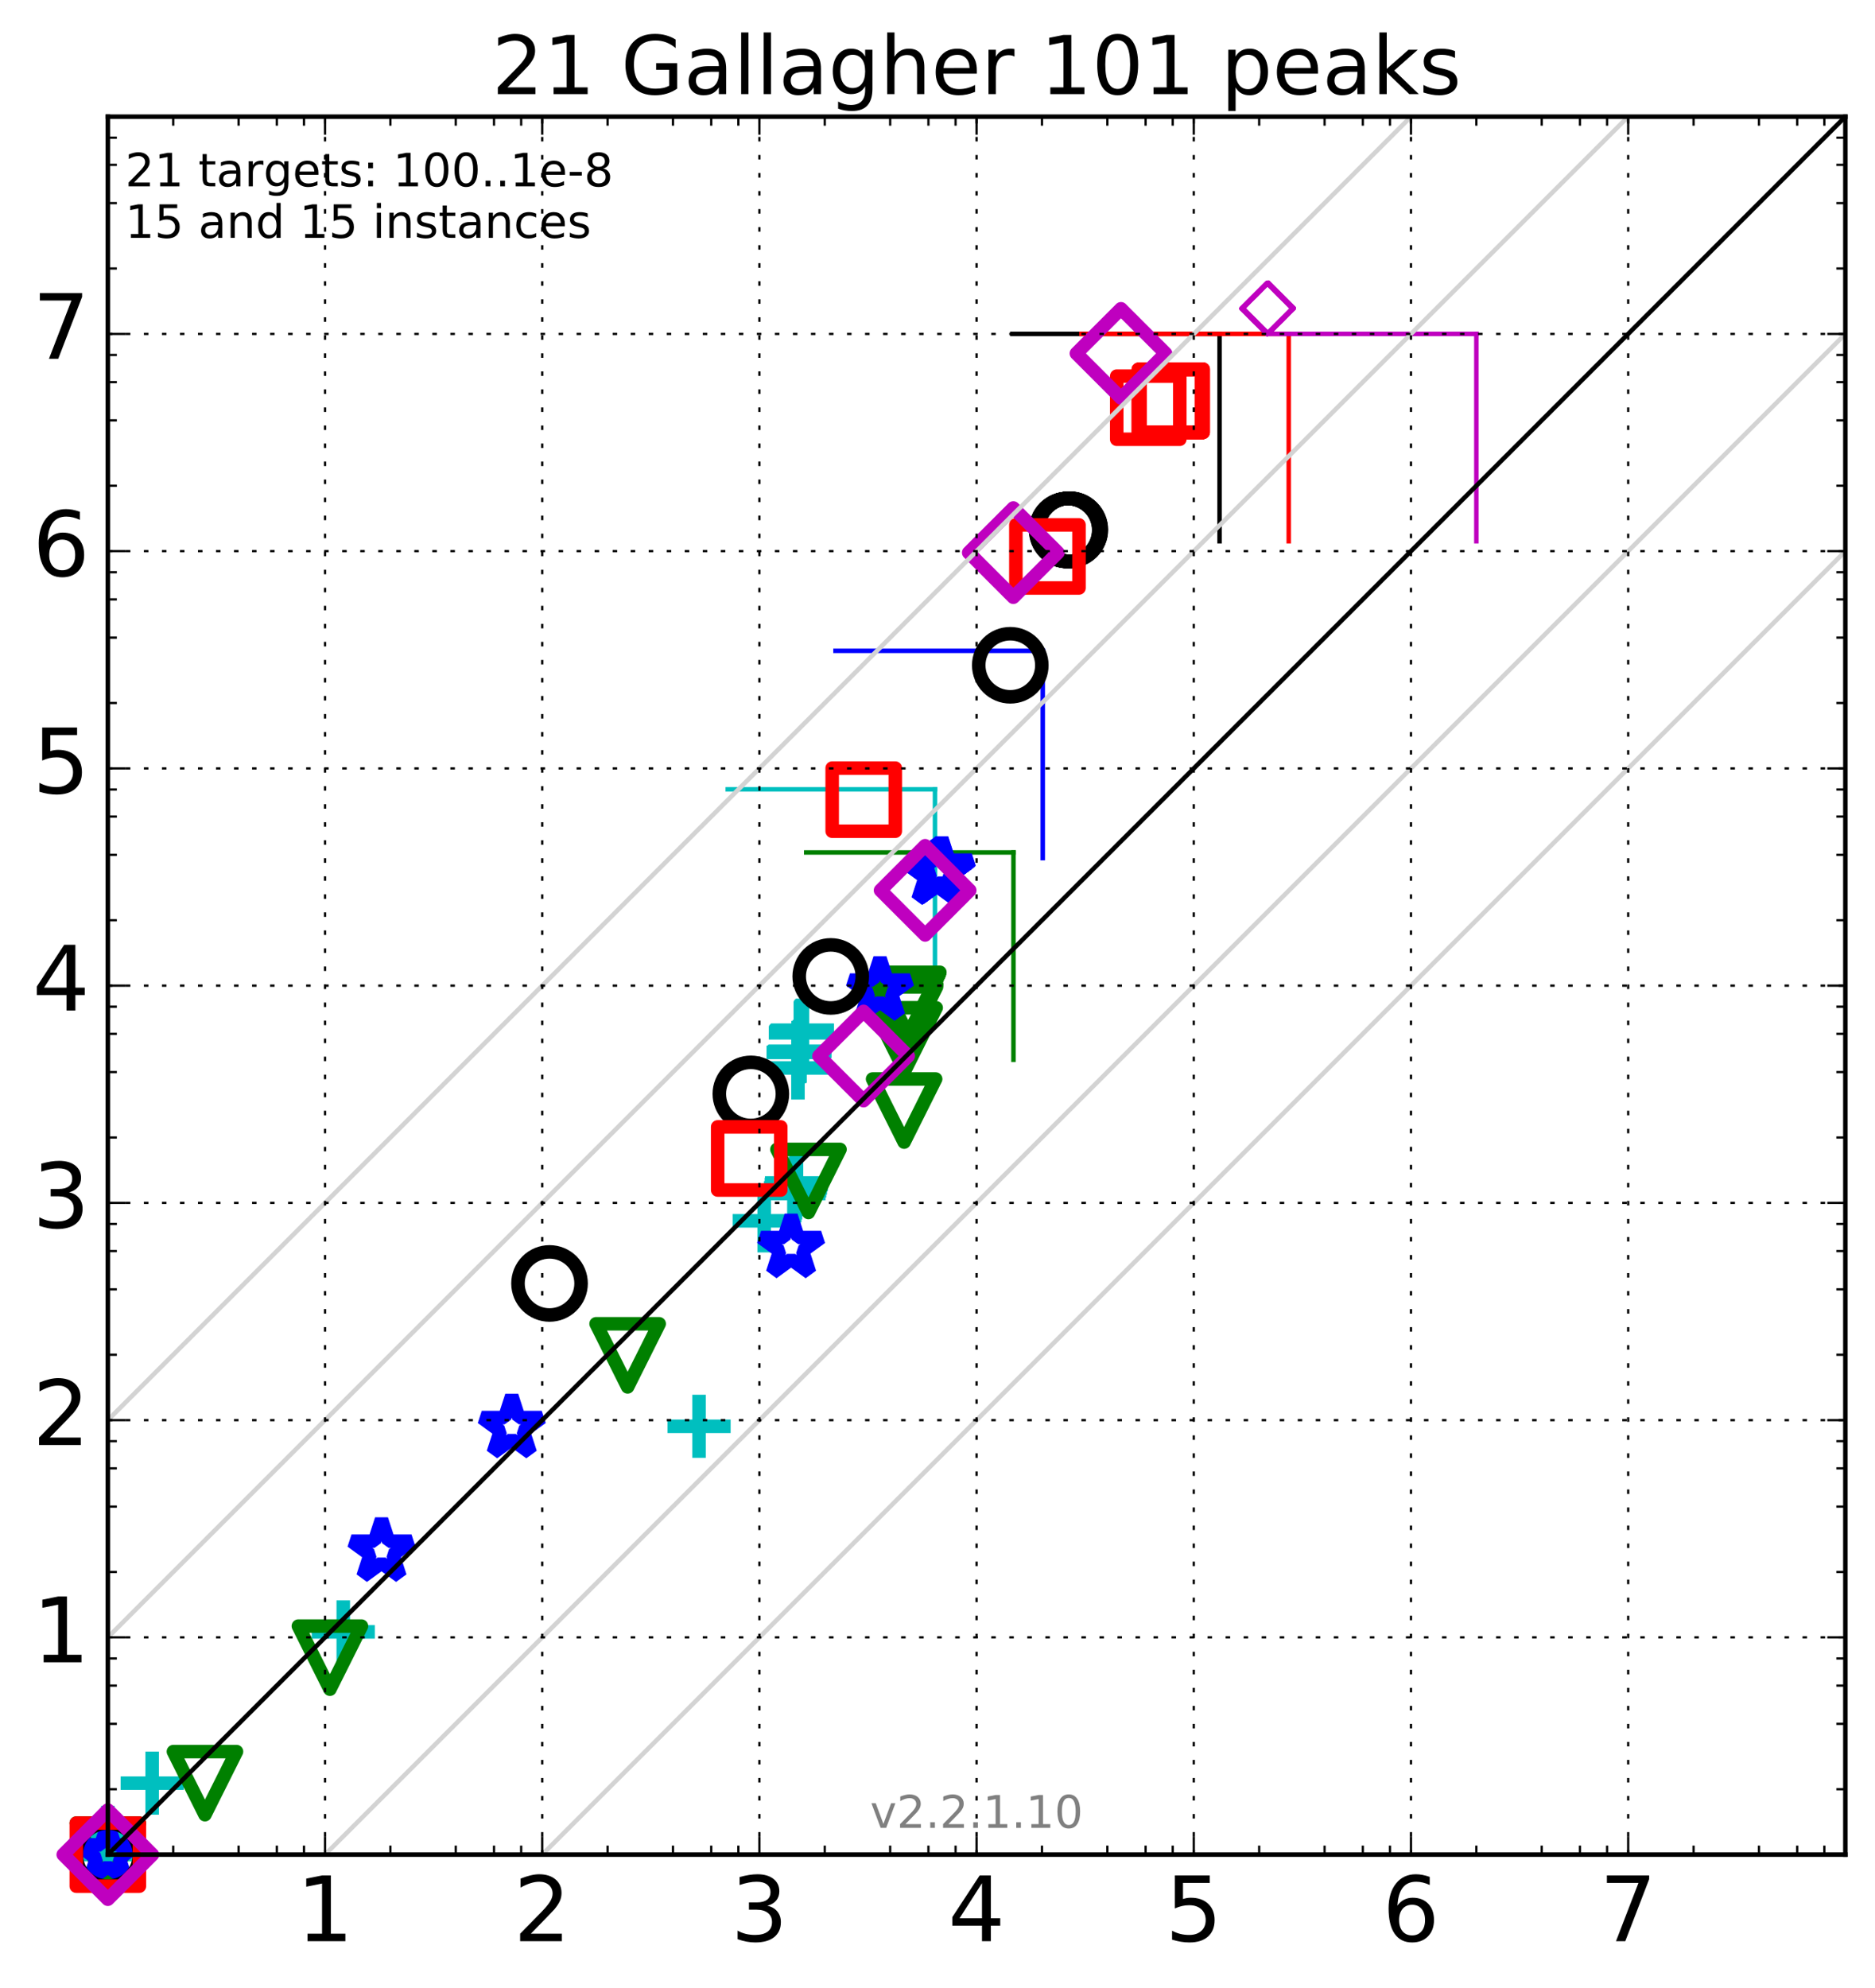 <?xml version="1.0" encoding="utf-8" standalone="no"?>
<!DOCTYPE svg PUBLIC "-//W3C//DTD SVG 1.1//EN"
  "http://www.w3.org/Graphics/SVG/1.1/DTD/svg11.dtd">
<!-- Created with matplotlib (http://matplotlib.org/) -->
<svg height="441pt" version="1.1" viewBox="0 0 416 441" width="416pt" xmlns="http://www.w3.org/2000/svg" xmlns:xlink="http://www.w3.org/1999/xlink">
 <defs>
  <style type="text/css">
*{stroke-linecap:butt;stroke-linejoin:round;stroke-miterlimit:100000;}
  </style>
 </defs>
 <g id="figure_1">
  <g id="patch_1">
   <path d="M 0 441.933 
L 416.625 441.933 
L 416.625 0 
L 0 0 
z
" style="fill:#ffffff;"/>
  </g>
  <g id="axes_1">
   <g id="patch_2">
    <path d="M 23.925 411.377 
L 409.425 411.377 
L 409.425 25.877 
L 23.925 25.877 
z
" style="fill:#ffffff;"/>
   </g>
   <g id="line2d_1">
    <path clip-path="url(#p8bae1d349b)" d="M 207.443 221.072 
L 207.443 175.089 
" style="fill:none;stroke:#00bfbf;stroke-linecap:square;"/>
   </g>
   <g id="line2d_2">
    <path clip-path="url(#p8bae1d349b)" d="M 161.46 175.089 
L 207.443 175.089 
" style="fill:none;stroke:#00bfbf;stroke-linecap:square;"/>
   </g>
   <g id="line2d_3">
    <path clip-path="url(#p8bae1d349b)" d="M 224.858 235.064 
L 224.858 189.082 
" style="fill:none;stroke:#008000;stroke-linecap:square;"/>
   </g>
   <g id="line2d_4">
    <path clip-path="url(#p8bae1d349b)" d="M 178.876 189.082 
L 224.858 189.082 
" style="fill:none;stroke:#008000;stroke-linecap:square;"/>
   </g>
   <g id="line2d_5">
    <path clip-path="url(#p8bae1d349b)" d="M 231.352 190.343 
L 231.352 144.36 
" style="fill:none;stroke:#0000ff;stroke-linecap:square;"/>
   </g>
   <g id="line2d_6">
    <path clip-path="url(#p8bae1d349b)" d="M 185.369 144.36 
L 231.352 144.36 
" style="fill:none;stroke:#0000ff;stroke-linecap:square;"/>
   </g>
   <g id="line2d_7">
    <path clip-path="url(#p8bae1d349b)" d="M 270.584 120.047 
L 270.584 74.065 
" style="fill:none;stroke:#000000;stroke-linecap:square;"/>
   </g>
   <g id="line2d_8">
    <path clip-path="url(#p8bae1d349b)" d="M 224.601 74.065 
L 270.584 74.065 
" style="fill:none;stroke:#000000;stroke-linecap:square;"/>
   </g>
   <g id="line2d_9">
    <path clip-path="url(#p8bae1d349b)" d="M 285.93 120.047 
L 285.93 74.065 
" style="fill:none;stroke:#ff0000;stroke-linecap:square;"/>
   </g>
   <g id="line2d_10">
    <path clip-path="url(#p8bae1d349b)" d="M 239.947 74.065 
L 285.93 74.065 
" style="fill:none;stroke:#ff0000;stroke-linecap:square;"/>
   </g>
   <g id="line2d_11">
    <path clip-path="url(#p8bae1d349b)" d="M 327.556 120.047 
L 327.556 74.065 
" style="fill:none;stroke:#bf00bf;stroke-linecap:square;"/>
   </g>
   <g id="line2d_12">
    <path clip-path="url(#p8bae1d349b)" d="M 281.573 74.065 
L 327.556 74.065 
" style="fill:none;stroke:#bf00bf;stroke-linecap:square;"/>
   </g>
   <g id="line2d_13">
    <defs>
     <path d="M -7 0 
L 7 0 
M 0 7 
L 0 -7 
" id="m55acb57d54" style="stroke:#00bfbf;stroke-width:3.0;"/>
    </defs>
    <g>
     <use style="fill:none;stroke:#00bfbf;stroke-width:3.0;" x="23.925" xlink:href="#m55acb57d54" y="411.377"/>
     <use style="fill:none;stroke:#00bfbf;stroke-width:3.0;" x="23.925" xlink:href="#m55acb57d54" y="407.562"/>
     <use style="fill:none;stroke:#00bfbf;stroke-width:3.0;" x="33.761" xlink:href="#m55acb57d54" y="395.521"/>
     <use style="fill:none;stroke:#00bfbf;stroke-width:3.0;" x="76.159" xlink:href="#m55acb57d54" y="361.97"/>
     <use style="fill:none;stroke:#00bfbf;stroke-width:3.0;" x="155.103" xlink:href="#m55acb57d54" y="316.371"/>
     <use style="fill:none;stroke:#00bfbf;stroke-width:3.0;" x="169.546" xlink:href="#m55acb57d54" y="270.795"/>
     <use style="fill:none;stroke:#00bfbf;stroke-width:3.0;" x="176.141" xlink:href="#m55acb57d54" y="264.752"/>
     <use style="fill:none;stroke:#00bfbf;stroke-width:3.0;" x="176.325" xlink:href="#m55acb57d54" y="264.113"/>
     <use style="fill:none;stroke:#00bfbf;stroke-width:3.0;" x="176.491" xlink:href="#m55acb57d54" y="263.485"/>
     <use style="fill:none;stroke:#00bfbf;stroke-width:3.0;" x="176.656" xlink:href="#m55acb57d54" y="262.764"/>
     <use style="fill:none;stroke:#00bfbf;stroke-width:3.0;" x="176.718" xlink:href="#m55acb57d54" y="262.39"/>
     <use style="fill:none;stroke:#00bfbf;stroke-width:3.0;" x="177.039" xlink:href="#m55acb57d54" y="236.887"/>
     <use style="fill:none;stroke:#00bfbf;stroke-width:3.0;" x="177.067" xlink:href="#m55acb57d54" y="233.439"/>
     <use style="fill:none;stroke:#00bfbf;stroke-width:3.0;" x="177.34" xlink:href="#m55acb57d54" y="233.261"/>
     <use style="fill:none;stroke:#00bfbf;stroke-width:3.0;" x="177.5" xlink:href="#m55acb57d54" y="233.198"/>
     <use style="fill:none;stroke:#00bfbf;stroke-width:3.0;" x="177.572" xlink:href="#m55acb57d54" y="229.088"/>
     <use style="fill:none;stroke:#00bfbf;stroke-width:3.0;" x="177.664" xlink:href="#m55acb57d54" y="228.898"/>
     <use style="fill:none;stroke:#00bfbf;stroke-width:3.0;" x="177.75" xlink:href="#m55acb57d54" y="228.779"/>
     <use style="fill:none;stroke:#00bfbf;stroke-width:3.0;" x="177.862" xlink:href="#m55acb57d54" y="228.7"/>
     <use style="fill:none;stroke:#00bfbf;stroke-width:3.0;" x="177.971" xlink:href="#m55acb57d54" y="228.614"/>
     <use style="fill:none;stroke:#00bfbf;stroke-width:3.0;" x="178.018" xlink:href="#m55acb57d54" y="228.514"/>
    </g>
   </g>
   <g id="line2d_14">
    <defs>
     <path d="M -0 7 
L 7 -7 
L -7 -7 
z
" id="m0474083815" style="stroke:#008000;stroke-linejoin:miter;stroke-width:3.0;"/>
    </defs>
    <g>
     <use style="fill:none;stroke:#008000;stroke-linejoin:miter;stroke-width:3.0;" x="23.925" xlink:href="#m0474083815" y="411.377"/>
     <use style="fill:none;stroke:#008000;stroke-linejoin:miter;stroke-width:3.0;" x="45.472" xlink:href="#m0474083815" y="395.521"/>
     <use style="fill:none;stroke:#008000;stroke-linejoin:miter;stroke-width:3.0;" x="73.2" xlink:href="#m0474083815" y="367.686"/>
     <use style="fill:none;stroke:#008000;stroke-linejoin:miter;stroke-width:3.0;" x="139.251" xlink:href="#m0474083815" y="300.629"/>
     <use style="fill:none;stroke:#008000;stroke-linejoin:miter;stroke-width:3.0;" x="179.371" xlink:href="#m0474083815" y="261.945"/>
     <use style="fill:none;stroke:#008000;stroke-linejoin:miter;stroke-width:3.0;" x="200.593" xlink:href="#m0474083815" y="246.335"/>
     <use style="fill:none;stroke:#008000;stroke-linejoin:miter;stroke-width:3.0;" x="200.71" xlink:href="#m0474083815" y="230.538"/>
     <use style="fill:none;stroke:#008000;stroke-linejoin:miter;stroke-width:3.0;" x="200.786" xlink:href="#m0474083815" y="225.919"/>
     <use style="fill:none;stroke:#008000;stroke-linejoin:miter;stroke-width:3.0;" x="200.833" xlink:href="#m0474083815" y="225.361"/>
     <use style="fill:none;stroke:#008000;stroke-linejoin:miter;stroke-width:3.0;" x="200.924" xlink:href="#m0474083815" y="223.984"/>
     <use style="fill:none;stroke:#008000;stroke-linejoin:miter;stroke-width:3.0;" x="200.946" xlink:href="#m0474083815" y="223.921"/>
     <use style="fill:none;stroke:#008000;stroke-linejoin:miter;stroke-width:3.0;" x="200.981" xlink:href="#m0474083815" y="223.81"/>
     <use style="fill:none;stroke:#008000;stroke-linejoin:miter;stroke-width:3.0;" x="201.032" xlink:href="#m0474083815" y="223.684"/>
     <use style="fill:none;stroke:#008000;stroke-linejoin:miter;stroke-width:3.0;" x="201.124" xlink:href="#m0474083815" y="223.496"/>
     <use style="fill:none;stroke:#008000;stroke-linejoin:miter;stroke-width:3.0;" x="201.165" xlink:href="#m0474083815" y="223.4"/>
     <use style="fill:none;stroke:#008000;stroke-linejoin:miter;stroke-width:3.0;" x="201.288" xlink:href="#m0474083815" y="223.277"/>
     <use style="fill:none;stroke:#008000;stroke-linejoin:miter;stroke-width:3.0;" x="201.325" xlink:href="#m0474083815" y="223.16"/>
     <use style="fill:none;stroke:#008000;stroke-linejoin:miter;stroke-width:3.0;" x="201.37" xlink:href="#m0474083815" y="223.087"/>
     <use style="fill:none;stroke:#008000;stroke-linejoin:miter;stroke-width:3.0;" x="201.405" xlink:href="#m0474083815" y="223.053"/>
     <use style="fill:none;stroke:#008000;stroke-linejoin:miter;stroke-width:3.0;" x="201.43" xlink:href="#m0474083815" y="222.819"/>
     <use style="fill:none;stroke:#008000;stroke-linejoin:miter;stroke-width:3.0;" x="201.528" xlink:href="#m0474083815" y="222.664"/>
    </g>
   </g>
   <g id="line2d_15">
    <defs>
     <path d="M 0 -7 
L -1.572 -2.163 
L -6.657 -2.163 
L -2.543 0.826 
L -4.114 5.663 
L -0 2.674 
L 4.114 5.663 
L 2.543 0.826 
L 6.657 -2.163 
L 1.572 -2.163 
z
" id="mf77ec1e8e9" style="stroke:#0000ff;stroke-linejoin:bevel;stroke-width:3.0;"/>
    </defs>
    <g>
     <use style="fill:none;stroke:#0000ff;stroke-linejoin:bevel;stroke-width:3.0;" x="23.925" xlink:href="#mf77ec1e8e9" y="411.377"/>
     <use style="fill:none;stroke:#0000ff;stroke-linejoin:bevel;stroke-width:3.0;" x="84.645" xlink:href="#mf77ec1e8e9" y="344.014"/>
     <use style="fill:none;stroke:#0000ff;stroke-linejoin:bevel;stroke-width:3.0;" x="113.541" xlink:href="#mf77ec1e8e9" y="316.596"/>
     <use style="fill:none;stroke:#0000ff;stroke-linejoin:bevel;stroke-width:3.0;" x="175.518" xlink:href="#mf77ec1e8e9" y="276.657"/>
     <use style="fill:none;stroke:#0000ff;stroke-linejoin:bevel;stroke-width:3.0;" x="195.239" xlink:href="#mf77ec1e8e9" y="219.559"/>
     <use style="fill:none;stroke:#0000ff;stroke-linejoin:bevel;stroke-width:3.0;" x="207.78" xlink:href="#mf77ec1e8e9" y="193.818"/>
     <use style="fill:none;stroke:#0000ff;stroke-linejoin:bevel;stroke-width:3.0;" x="207.896" xlink:href="#mf77ec1e8e9" y="193.783"/>
     <use style="fill:none;stroke:#0000ff;stroke-linejoin:bevel;stroke-width:3.0;" x="207.994" xlink:href="#mf77ec1e8e9" y="193.719"/>
     <use style="fill:none;stroke:#0000ff;stroke-linejoin:bevel;stroke-width:3.0;" x="208.089" xlink:href="#mf77ec1e8e9" y="193.66"/>
     <use style="fill:none;stroke:#0000ff;stroke-linejoin:bevel;stroke-width:3.0;" x="208.178" xlink:href="#mf77ec1e8e9" y="193.598"/>
     <use style="fill:none;stroke:#0000ff;stroke-linejoin:bevel;stroke-width:3.0;" x="208.212" xlink:href="#mf77ec1e8e9" y="193.568"/>
     <use style="fill:none;stroke:#0000ff;stroke-linejoin:bevel;stroke-width:3.0;" x="208.333" xlink:href="#mf77ec1e8e9" y="193.516"/>
     <use style="fill:none;stroke:#0000ff;stroke-linejoin:bevel;stroke-width:3.0;" x="208.358" xlink:href="#mf77ec1e8e9" y="193.473"/>
     <use style="fill:none;stroke:#0000ff;stroke-linejoin:bevel;stroke-width:3.0;" x="208.441" xlink:href="#mf77ec1e8e9" y="193.41"/>
     <use style="fill:none;stroke:#0000ff;stroke-linejoin:bevel;stroke-width:3.0;" x="208.459" xlink:href="#mf77ec1e8e9" y="193.374"/>
     <use style="fill:none;stroke:#0000ff;stroke-linejoin:bevel;stroke-width:3.0;" x="208.542" xlink:href="#mf77ec1e8e9" y="193.329"/>
     <use style="fill:none;stroke:#0000ff;stroke-linejoin:bevel;stroke-width:3.0;" x="208.629" xlink:href="#mf77ec1e8e9" y="193.249"/>
     <use style="fill:none;stroke:#0000ff;stroke-linejoin:bevel;stroke-width:3.0;" x="208.717" xlink:href="#mf77ec1e8e9" y="193.191"/>
     <use style="fill:none;stroke:#0000ff;stroke-linejoin:bevel;stroke-width:3.0;" x="208.808" xlink:href="#mf77ec1e8e9" y="193.126"/>
     <use style="fill:none;stroke:#0000ff;stroke-linejoin:bevel;stroke-width:3.0;" x="208.896" xlink:href="#mf77ec1e8e9" y="193.024"/>
     <use style="fill:none;stroke:#0000ff;stroke-linejoin:bevel;stroke-width:3.0;" x="208.95" xlink:href="#mf77ec1e8e9" y="192.95"/>
    </g>
   </g>
   <g id="line2d_16">
    <defs>
     <path d="M 0 7 
C 1.856 7 3.637 6.262 4.95 4.95 
C 6.262 3.637 7 1.856 7 0 
C 7 -1.856 6.262 -3.637 4.95 -4.95 
C 3.637 -6.262 1.856 -7 0 -7 
C -1.856 -7 -3.637 -6.262 -4.95 -4.95 
C -6.262 -3.637 -7 -1.856 -7 0 
C -7 1.856 -6.262 3.637 -4.95 4.95 
C -3.637 6.262 -1.856 7 0 7 
z
" id="mf38622771b" style="stroke:#000000;stroke-width:3.0;"/>
    </defs>
    <g>
     <use style="fill:none;stroke:#000000;stroke-width:3.0;" x="23.925" xlink:href="#mf38622771b" y="411.377"/>
     <use style="fill:none;stroke:#000000;stroke-width:3.0;" x="121.924" xlink:href="#mf38622771b" y="284.682"/>
     <use style="fill:none;stroke:#000000;stroke-width:3.0;" x="166.59" xlink:href="#mf38622771b" y="242.638"/>
     <use style="fill:none;stroke:#000000;stroke-width:3.0;" x="184.317" xlink:href="#mf38622771b" y="216.583"/>
     <use style="fill:none;stroke:#000000;stroke-width:3.0;" x="224.15" xlink:href="#mf38622771b" y="147.564"/>
     <use style="fill:none;stroke:#000000;stroke-width:3.0;" x="236.767" xlink:href="#mf38622771b" y="117.568"/>
     <use style="fill:none;stroke:#000000;stroke-width:3.0;" x="236.8" xlink:href="#mf38622771b" y="117.564"/>
     <use style="fill:none;stroke:#000000;stroke-width:3.0;" x="236.849" xlink:href="#mf38622771b" y="117.559"/>
     <use style="fill:none;stroke:#000000;stroke-width:3.0;" x="236.899" xlink:href="#mf38622771b" y="117.555"/>
     <use style="fill:none;stroke:#000000;stroke-width:3.0;" x="236.945" xlink:href="#mf38622771b" y="117.55"/>
     <use style="fill:none;stroke:#000000;stroke-width:3.0;" x="236.971" xlink:href="#mf38622771b" y="117.549"/>
     <use style="fill:none;stroke:#000000;stroke-width:3.0;" x="237.024" xlink:href="#mf38622771b" y="117.544"/>
     <use style="fill:none;stroke:#000000;stroke-width:3.0;" x="237.051" xlink:href="#mf38622771b" y="117.538"/>
     <use style="fill:none;stroke:#000000;stroke-width:3.0;" x="237.102" xlink:href="#mf38622771b" y="117.532"/>
     <use style="fill:none;stroke:#000000;stroke-width:3.0;" x="237.141" xlink:href="#mf38622771b" y="117.529"/>
     <use style="fill:none;stroke:#000000;stroke-width:3.0;" x="237.18" xlink:href="#mf38622771b" y="117.523"/>
     <use style="fill:none;stroke:#000000;stroke-width:3.0;" x="237.223" xlink:href="#mf38622771b" y="117.52"/>
     <use style="fill:none;stroke:#000000;stroke-width:3.0;" x="237.253" xlink:href="#mf38622771b" y="117.511"/>
     <use style="fill:none;stroke:#000000;stroke-width:3.0;" x="237.283" xlink:href="#mf38622771b" y="117.508"/>
     <use style="fill:none;stroke:#000000;stroke-width:3.0;" x="237.325" xlink:href="#mf38622771b" y="117.501"/>
     <use style="fill:none;stroke:#000000;stroke-width:3.0;" x="237.367" xlink:href="#mf38622771b" y="117.494"/>
    </g>
   </g>
   <g id="line2d_17">
    <defs>
     <path d="M -7 7 
L 7 7 
L 7 -7 
L -7 -7 
z
" id="m6dea0a849d" style="stroke:#ff0000;stroke-linejoin:miter;stroke-width:3.0;"/>
    </defs>
    <g>
     <use style="fill:none;stroke:#ff0000;stroke-linejoin:miter;stroke-width:3.0;" x="23.925" xlink:href="#m6dea0a849d" y="411.377"/>
     <use style="fill:none;stroke:#ff0000;stroke-linejoin:miter;stroke-width:3.0;" x="166.227" xlink:href="#m6dea0a849d" y="256.96"/>
     <use style="fill:none;stroke:#ff0000;stroke-linejoin:miter;stroke-width:3.0;" x="191.633" xlink:href="#m6dea0a849d" y="177.372"/>
     <use style="fill:none;stroke:#ff0000;stroke-linejoin:miter;stroke-width:3.0;" x="232.389" xlink:href="#m6dea0a849d" y="123.424"/>
     <use style="fill:none;stroke:#ff0000;stroke-linejoin:miter;stroke-width:3.0;" x="254.763" xlink:href="#m6dea0a849d" y="90.434"/>
     <use style="fill:none;stroke:#ff0000;stroke-linejoin:miter;stroke-width:3.0;" x="259.542" xlink:href="#m6dea0a849d" y="88.952"/>
     <use style="fill:none;stroke:#ff0000;stroke-linejoin:miter;stroke-width:3.0;" x="259.572" xlink:href="#m6dea0a849d" y="88.95"/>
     <use style="fill:none;stroke:#ff0000;stroke-linejoin:miter;stroke-width:3.0;" x="259.598" xlink:href="#m6dea0a849d" y="88.947"/>
     <use style="fill:none;stroke:#ff0000;stroke-linejoin:miter;stroke-width:3.0;" x="259.623" xlink:href="#m6dea0a849d" y="88.944"/>
     <use style="fill:none;stroke:#ff0000;stroke-linejoin:miter;stroke-width:3.0;" x="259.661" xlink:href="#m6dea0a849d" y="88.938"/>
     <use style="fill:none;stroke:#ff0000;stroke-linejoin:miter;stroke-width:3.0;" x="259.677" xlink:href="#m6dea0a849d" y="88.937"/>
     <use style="fill:none;stroke:#ff0000;stroke-linejoin:miter;stroke-width:3.0;" x="259.713" xlink:href="#m6dea0a849d" y="88.932"/>
     <use style="fill:none;stroke:#ff0000;stroke-linejoin:miter;stroke-width:3.0;" x="259.733" xlink:href="#m6dea0a849d" y="88.929"/>
     <use style="fill:none;stroke:#ff0000;stroke-linejoin:miter;stroke-width:3.0;" x="259.768" xlink:href="#m6dea0a849d" y="88.923"/>
     <use style="fill:none;stroke:#ff0000;stroke-linejoin:miter;stroke-width:3.0;" x="259.786" xlink:href="#m6dea0a849d" y="88.921"/>
     <use style="fill:none;stroke:#ff0000;stroke-linejoin:miter;stroke-width:3.0;" x="259.824" xlink:href="#m6dea0a849d" y="88.915"/>
     <use style="fill:none;stroke:#ff0000;stroke-linejoin:miter;stroke-width:3.0;" x="259.848" xlink:href="#m6dea0a849d" y="88.91"/>
     <use style="fill:none;stroke:#ff0000;stroke-linejoin:miter;stroke-width:3.0;" x="259.881" xlink:href="#m6dea0a849d" y="88.904"/>
     <use style="fill:none;stroke:#ff0000;stroke-linejoin:miter;stroke-width:3.0;" x="259.897" xlink:href="#m6dea0a849d" y="88.901"/>
     <use style="fill:none;stroke:#ff0000;stroke-linejoin:miter;stroke-width:3.0;" x="259.929" xlink:href="#m6dea0a849d" y="88.893"/>
     <use style="fill:none;stroke:#ff0000;stroke-linejoin:miter;stroke-width:3.0;" x="259.955" xlink:href="#m6dea0a849d" y="88.889"/>
    </g>
   </g>
   <g id="line2d_18">
    <defs>
     <path d="M -0 9.899 
L 9.899 0 
L 0 -9.899 
L -9.899 -0 
z
" id="m4fdcb1ad14" style="stroke:#bf00bf;stroke-linejoin:miter;stroke-width:3.0;"/>
    </defs>
    <g>
     <use style="fill:none;stroke:#bf00bf;stroke-linejoin:miter;stroke-width:3.0;" x="23.925" xlink:href="#m4fdcb1ad14" y="411.377"/>
     <use style="fill:none;stroke:#bf00bf;stroke-linejoin:miter;stroke-width:3.0;" x="191.595" xlink:href="#m4fdcb1ad14" y="234.238"/>
     <use style="fill:none;stroke:#bf00bf;stroke-linejoin:miter;stroke-width:3.0;" x="205.255" xlink:href="#m4fdcb1ad14" y="197.488"/>
     <use style="fill:none;stroke:#bf00bf;stroke-linejoin:miter;stroke-width:3.0;" x="224.822" xlink:href="#m4fdcb1ad14" y="122.577"/>
     <use style="fill:none;stroke:#bf00bf;stroke-linejoin:miter;stroke-width:3.0;" x="248.709" xlink:href="#m4fdcb1ad14" y="78.391"/>
    </g>
   </g>
   <g id="line2d_19">
    <defs>
     <path d="M -0 5.657 
L 5.657 0 
L 0 -5.657 
L -5.657 -0 
z
" id="m3a1fa5796b" style="stroke:#bf00bf;stroke-linejoin:miter;"/>
    </defs>
    <g>
     <use style="fill:none;stroke:#bf00bf;stroke-linejoin:miter;" x="281.093" xlink:href="#m3a1fa5796b" y="68.44"/>
     <use style="fill:none;stroke:#bf00bf;stroke-linejoin:miter;" x="281.111" xlink:href="#m3a1fa5796b" y="68.436"/>
     <use style="fill:none;stroke:#bf00bf;stroke-linejoin:miter;" x="281.135" xlink:href="#m3a1fa5796b" y="68.431"/>
     <use style="fill:none;stroke:#bf00bf;stroke-linejoin:miter;" x="281.152" xlink:href="#m3a1fa5796b" y="68.428"/>
     <use style="fill:none;stroke:#bf00bf;stroke-linejoin:miter;" x="281.179" xlink:href="#m3a1fa5796b" y="68.423"/>
     <use style="fill:none;stroke:#bf00bf;stroke-linejoin:miter;" x="281.19" xlink:href="#m3a1fa5796b" y="68.42"/>
     <use style="fill:none;stroke:#bf00bf;stroke-linejoin:miter;" x="281.216" xlink:href="#m3a1fa5796b" y="68.414"/>
     <use style="fill:none;stroke:#bf00bf;stroke-linejoin:miter;" x="281.233" xlink:href="#m3a1fa5796b" y="68.41"/>
     <use style="fill:none;stroke:#bf00bf;stroke-linejoin:miter;" x="281.257" xlink:href="#m3a1fa5796b" y="68.403"/>
     <use style="fill:none;stroke:#bf00bf;stroke-linejoin:miter;" x="281.269" xlink:href="#m3a1fa5796b" y="68.4"/>
     <use style="fill:none;stroke:#bf00bf;stroke-linejoin:miter;" x="281.294" xlink:href="#m3a1fa5796b" y="68.394"/>
     <use style="fill:none;stroke:#bf00bf;stroke-linejoin:miter;" x="281.313" xlink:href="#m3a1fa5796b" y="68.387"/>
     <use style="fill:none;stroke:#bf00bf;stroke-linejoin:miter;" x="281.336" xlink:href="#m3a1fa5796b" y="68.378"/>
     <use style="fill:none;stroke:#bf00bf;stroke-linejoin:miter;" x="281.35" xlink:href="#m3a1fa5796b" y="68.373"/>
     <use style="fill:none;stroke:#bf00bf;stroke-linejoin:miter;" x="281.375" xlink:href="#m3a1fa5796b" y="68.363"/>
     <use style="fill:none;stroke:#bf00bf;stroke-linejoin:miter;" x="281.393" xlink:href="#m3a1fa5796b" y="68.355"/>
    </g>
   </g>
   <g id="line2d_20">
    <path clip-path="url(#p8bae1d349b)" d="M 23.925 411.377 
L 409.425 25.877 
" style="fill:none;stroke:#000000;stroke-linecap:square;"/>
   </g>
   <g id="line2d_21">
    <path clip-path="url(#p8bae1d349b)" d="M 72.112 411.377 
L 417.625 65.865 
" style="fill:none;stroke:#d3d3d3;stroke-linecap:square;"/>
   </g>
   <g id="line2d_22">
    <path clip-path="url(#p8bae1d349b)" d="M 120.3 411.377 
L 417.625 114.052 
" style="fill:none;stroke:#d3d3d3;stroke-linecap:square;"/>
   </g>
   <g id="line2d_23">
    <path clip-path="url(#p8bae1d349b)" d="M 23.925 363.19 
L 388.115 -1 
" style="fill:none;stroke:#d3d3d3;stroke-linecap:square;"/>
   </g>
   <g id="line2d_24">
    <path clip-path="url(#p8bae1d349b)" d="M 23.925 315.002 
L 339.927 -1 
" style="fill:none;stroke:#d3d3d3;stroke-linecap:square;"/>
   </g>
   <g id="patch_3">
    <path d="M 23.925 25.877 
L 409.425 25.877 
" style="fill:none;stroke:#000000;stroke-linecap:square;stroke-linejoin:miter;"/>
   </g>
   <g id="patch_4">
    <path d="M 409.425 411.377 
L 409.425 25.877 
" style="fill:none;stroke:#000000;stroke-linecap:square;stroke-linejoin:miter;"/>
   </g>
   <g id="patch_5">
    <path d="M 23.925 411.377 
L 409.425 411.377 
" style="fill:none;stroke:#000000;stroke-linecap:square;stroke-linejoin:miter;"/>
   </g>
   <g id="patch_6">
    <path d="M 23.925 411.377 
L 23.925 25.877 
" style="fill:none;stroke:#000000;stroke-linecap:square;stroke-linejoin:miter;"/>
   </g>
   <g id="matplotlib.axis_1">
    <g id="xtick_1">
     <g id="line2d_25">
      <path clip-path="url(#p8bae1d349b)" d="M 72.112 411.377 
L 72.112 25.877 
" style="fill:none;stroke:#000000;stroke-dasharray:1,3;stroke-dashoffset:0.0;stroke-width:0.5;"/>
     </g>
     <g id="line2d_26">
      <defs>
       <path d="M 0 0 
L 0 -4 
" id="m205f5ffe22" style="stroke:#000000;stroke-width:0.5;"/>
      </defs>
      <g>
       <use style="stroke:#000000;stroke-width:0.5;" x="72.113" xlink:href="#m205f5ffe22" y="411.377"/>
      </g>
     </g>
     <g id="line2d_27">
      <defs>
       <path d="M 0 0 
L 0 4 
" id="m6b1baef325" style="stroke:#000000;stroke-width:0.5;"/>
      </defs>
      <g>
       <use style="stroke:#000000;stroke-width:0.5;" x="72.113" xlink:href="#m6b1baef325" y="25.877"/>
      </g>
     </g>
     <g id="text_1">
      <!-- 1 -->
      <defs>
       <path d="M 12.406 8.297 
L 28.516 8.297 
L 28.516 63.922 
L 10.984 60.406 
L 10.984 69.391 
L 28.422 72.906 
L 38.281 72.906 
L 38.281 8.297 
L 54.391 8.297 
L 54.391 0 
L 12.406 0 
z
" id="BitstreamVeraSans-Roman-31"/>
      </defs>
      <g transform="translate(65.75 430.574)scale(0.2 -0.2)">
       <use xlink:href="#BitstreamVeraSans-Roman-31"/>
      </g>
     </g>
    </g>
    <g id="xtick_2">
     <g id="line2d_28">
      <path clip-path="url(#p8bae1d349b)" d="M 120.3 411.377 
L 120.3 25.877 
" style="fill:none;stroke:#000000;stroke-dasharray:1,3;stroke-dashoffset:0.0;stroke-width:0.5;"/>
     </g>
     <g id="line2d_29">
      <g>
       <use style="stroke:#000000;stroke-width:0.5;" x="120.3" xlink:href="#m205f5ffe22" y="411.377"/>
      </g>
     </g>
     <g id="line2d_30">
      <g>
       <use style="stroke:#000000;stroke-width:0.5;" x="120.3" xlink:href="#m6b1baef325" y="25.877"/>
      </g>
     </g>
     <g id="text_2">
      <!-- 2 -->
      <defs>
       <path d="M 19.188 8.297 
L 53.609 8.297 
L 53.609 0 
L 7.328 0 
L 7.328 8.297 
Q 12.938 14.109 22.625 23.891 
Q 32.328 33.688 34.812 36.531 
Q 39.547 41.844 41.422 45.531 
Q 43.312 49.219 43.312 52.781 
Q 43.312 58.594 39.234 62.25 
Q 35.156 65.922 28.609 65.922 
Q 23.969 65.922 18.812 64.312 
Q 13.672 62.703 7.812 59.422 
L 7.812 69.391 
Q 13.766 71.781 18.938 73 
Q 24.125 74.219 28.422 74.219 
Q 39.75 74.219 46.484 68.547 
Q 53.219 62.891 53.219 53.422 
Q 53.219 48.922 51.531 44.891 
Q 49.859 40.875 45.406 35.406 
Q 44.188 33.984 37.641 27.219 
Q 31.109 20.453 19.188 8.297 
" id="BitstreamVeraSans-Roman-32"/>
      </defs>
      <g transform="translate(113.938 430.574)scale(0.2 -0.2)">
       <use xlink:href="#BitstreamVeraSans-Roman-32"/>
      </g>
     </g>
    </g>
    <g id="xtick_3">
     <g id="line2d_31">
      <path clip-path="url(#p8bae1d349b)" d="M 168.488 411.377 
L 168.488 25.877 
" style="fill:none;stroke:#000000;stroke-dasharray:1,3;stroke-dashoffset:0.0;stroke-width:0.5;"/>
     </g>
     <g id="line2d_32">
      <g>
       <use style="stroke:#000000;stroke-width:0.5;" x="168.488" xlink:href="#m205f5ffe22" y="411.377"/>
      </g>
     </g>
     <g id="line2d_33">
      <g>
       <use style="stroke:#000000;stroke-width:0.5;" x="168.488" xlink:href="#m6b1baef325" y="25.877"/>
      </g>
     </g>
     <g id="text_3">
      <!-- 3 -->
      <defs>
       <path d="M 40.578 39.312 
Q 47.656 37.797 51.625 33 
Q 55.609 28.219 55.609 21.188 
Q 55.609 10.406 48.188 4.484 
Q 40.766 -1.422 27.094 -1.422 
Q 22.516 -1.422 17.656 -0.516 
Q 12.797 0.391 7.625 2.203 
L 7.625 11.719 
Q 11.719 9.328 16.594 8.109 
Q 21.484 6.891 26.812 6.891 
Q 36.078 6.891 40.938 10.547 
Q 45.797 14.203 45.797 21.188 
Q 45.797 27.641 41.281 31.266 
Q 36.766 34.906 28.719 34.906 
L 20.219 34.906 
L 20.219 43.016 
L 29.109 43.016 
Q 36.375 43.016 40.234 45.922 
Q 44.094 48.828 44.094 54.297 
Q 44.094 59.906 40.109 62.906 
Q 36.141 65.922 28.719 65.922 
Q 24.656 65.922 20.016 65.031 
Q 15.375 64.156 9.812 62.312 
L 9.812 71.094 
Q 15.438 72.656 20.344 73.438 
Q 25.25 74.219 29.594 74.219 
Q 40.828 74.219 47.359 69.109 
Q 53.906 64.016 53.906 55.328 
Q 53.906 49.266 50.438 45.094 
Q 46.969 40.922 40.578 39.312 
" id="BitstreamVeraSans-Roman-33"/>
      </defs>
      <g transform="translate(162.125 430.574)scale(0.2 -0.2)">
       <use xlink:href="#BitstreamVeraSans-Roman-33"/>
      </g>
     </g>
    </g>
    <g id="xtick_4">
     <g id="line2d_34">
      <path clip-path="url(#p8bae1d349b)" d="M 216.675 411.377 
L 216.675 25.877 
" style="fill:none;stroke:#000000;stroke-dasharray:1,3;stroke-dashoffset:0.0;stroke-width:0.5;"/>
     </g>
     <g id="line2d_35">
      <g>
       <use style="stroke:#000000;stroke-width:0.5;" x="216.675" xlink:href="#m205f5ffe22" y="411.377"/>
      </g>
     </g>
     <g id="line2d_36">
      <g>
       <use style="stroke:#000000;stroke-width:0.5;" x="216.675" xlink:href="#m6b1baef325" y="25.877"/>
      </g>
     </g>
     <g id="text_4">
      <!-- 4 -->
      <defs>
       <path d="M 37.797 64.312 
L 12.891 25.391 
L 37.797 25.391 
z
M 35.203 72.906 
L 47.609 72.906 
L 47.609 25.391 
L 58.016 25.391 
L 58.016 17.188 
L 47.609 17.188 
L 47.609 0 
L 37.797 0 
L 37.797 17.188 
L 4.891 17.188 
L 4.891 26.703 
z
" id="BitstreamVeraSans-Roman-34"/>
      </defs>
      <g transform="translate(210.313 430.574)scale(0.2 -0.2)">
       <use xlink:href="#BitstreamVeraSans-Roman-34"/>
      </g>
     </g>
    </g>
    <g id="xtick_5">
     <g id="line2d_37">
      <path clip-path="url(#p8bae1d349b)" d="M 264.863 411.377 
L 264.863 25.877 
" style="fill:none;stroke:#000000;stroke-dasharray:1,3;stroke-dashoffset:0.0;stroke-width:0.5;"/>
     </g>
     <g id="line2d_38">
      <g>
       <use style="stroke:#000000;stroke-width:0.5;" x="264.863" xlink:href="#m205f5ffe22" y="411.377"/>
      </g>
     </g>
     <g id="line2d_39">
      <g>
       <use style="stroke:#000000;stroke-width:0.5;" x="264.863" xlink:href="#m6b1baef325" y="25.877"/>
      </g>
     </g>
     <g id="text_5">
      <!-- 5 -->
      <defs>
       <path d="M 10.797 72.906 
L 49.516 72.906 
L 49.516 64.594 
L 19.828 64.594 
L 19.828 46.734 
Q 21.969 47.469 24.109 47.828 
Q 26.266 48.188 28.422 48.188 
Q 40.625 48.188 47.75 41.5 
Q 54.891 34.812 54.891 23.391 
Q 54.891 11.625 47.562 5.094 
Q 40.234 -1.422 26.906 -1.422 
Q 22.312 -1.422 17.547 -0.641 
Q 12.797 0.141 7.719 1.703 
L 7.719 11.625 
Q 12.109 9.234 16.797 8.062 
Q 21.484 6.891 26.703 6.891 
Q 35.156 6.891 40.078 11.328 
Q 45.016 15.766 45.016 23.391 
Q 45.016 31 40.078 35.438 
Q 35.156 39.891 26.703 39.891 
Q 22.75 39.891 18.812 39.016 
Q 14.891 38.141 10.797 36.281 
z
" id="BitstreamVeraSans-Roman-35"/>
      </defs>
      <g transform="translate(258.5 430.574)scale(0.2 -0.2)">
       <use xlink:href="#BitstreamVeraSans-Roman-35"/>
      </g>
     </g>
    </g>
    <g id="xtick_6">
     <g id="line2d_40">
      <path clip-path="url(#p8bae1d349b)" d="M 313.05 411.377 
L 313.05 25.877 
" style="fill:none;stroke:#000000;stroke-dasharray:1,3;stroke-dashoffset:0.0;stroke-width:0.5;"/>
     </g>
     <g id="line2d_41">
      <g>
       <use style="stroke:#000000;stroke-width:0.5;" x="313.05" xlink:href="#m205f5ffe22" y="411.377"/>
      </g>
     </g>
     <g id="line2d_42">
      <g>
       <use style="stroke:#000000;stroke-width:0.5;" x="313.05" xlink:href="#m6b1baef325" y="25.877"/>
      </g>
     </g>
     <g id="text_6">
      <!-- 6 -->
      <defs>
       <path d="M 33.016 40.375 
Q 26.375 40.375 22.484 35.828 
Q 18.609 31.297 18.609 23.391 
Q 18.609 15.531 22.484 10.953 
Q 26.375 6.391 33.016 6.391 
Q 39.656 6.391 43.531 10.953 
Q 47.406 15.531 47.406 23.391 
Q 47.406 31.297 43.531 35.828 
Q 39.656 40.375 33.016 40.375 
M 52.594 71.297 
L 52.594 62.312 
Q 48.875 64.062 45.094 64.984 
Q 41.312 65.922 37.594 65.922 
Q 27.828 65.922 22.672 59.328 
Q 17.531 52.734 16.797 39.406 
Q 19.672 43.656 24.016 45.922 
Q 28.375 48.188 33.594 48.188 
Q 44.578 48.188 50.953 41.516 
Q 57.328 34.859 57.328 23.391 
Q 57.328 12.156 50.688 5.359 
Q 44.047 -1.422 33.016 -1.422 
Q 20.359 -1.422 13.672 8.266 
Q 6.984 17.969 6.984 36.375 
Q 6.984 53.656 15.188 63.938 
Q 23.391 74.219 37.203 74.219 
Q 40.922 74.219 44.703 73.484 
Q 48.484 72.75 52.594 71.297 
" id="BitstreamVeraSans-Roman-36"/>
      </defs>
      <g transform="translate(306.688 430.574)scale(0.2 -0.2)">
       <use xlink:href="#BitstreamVeraSans-Roman-36"/>
      </g>
     </g>
    </g>
    <g id="xtick_7">
     <g id="line2d_43">
      <path clip-path="url(#p8bae1d349b)" d="M 361.238 411.377 
L 361.238 25.877 
" style="fill:none;stroke:#000000;stroke-dasharray:1,3;stroke-dashoffset:0.0;stroke-width:0.5;"/>
     </g>
     <g id="line2d_44">
      <g>
       <use style="stroke:#000000;stroke-width:0.5;" x="361.238" xlink:href="#m205f5ffe22" y="411.377"/>
      </g>
     </g>
     <g id="line2d_45">
      <g>
       <use style="stroke:#000000;stroke-width:0.5;" x="361.238" xlink:href="#m6b1baef325" y="25.877"/>
      </g>
     </g>
     <g id="text_7">
      <!-- 7 -->
      <defs>
       <path d="M 8.203 72.906 
L 55.078 72.906 
L 55.078 68.703 
L 28.609 0 
L 18.312 0 
L 43.219 64.594 
L 8.203 64.594 
z
" id="BitstreamVeraSans-Roman-37"/>
      </defs>
      <g transform="translate(354.875 430.574)scale(0.2 -0.2)">
       <use xlink:href="#BitstreamVeraSans-Roman-37"/>
      </g>
     </g>
    </g>
    <g id="xtick_8">
     <g id="line2d_46">
      <defs>
       <path d="M 0 0 
L 0 -2 
" id="me5d1815f32" style="stroke:#000000;stroke-width:0.5;"/>
      </defs>
      <g>
       <use style="stroke:#000000;stroke-width:0.5;" x="38.431" xlink:href="#me5d1815f32" y="411.377"/>
      </g>
     </g>
     <g id="line2d_47">
      <defs>
       <path d="M 0 0 
L 0 2 
" id="m9a221fd9a8" style="stroke:#000000;stroke-width:0.5;"/>
      </defs>
      <g>
       <use style="stroke:#000000;stroke-width:0.5;" x="38.431" xlink:href="#m9a221fd9a8" y="25.877"/>
      </g>
     </g>
    </g>
    <g id="xtick_9">
     <g id="line2d_48">
      <g>
       <use style="stroke:#000000;stroke-width:0.5;" x="52.937" xlink:href="#me5d1815f32" y="411.377"/>
      </g>
     </g>
     <g id="line2d_49">
      <g>
       <use style="stroke:#000000;stroke-width:0.5;" x="52.937" xlink:href="#m9a221fd9a8" y="25.877"/>
      </g>
     </g>
    </g>
    <g id="xtick_10">
     <g id="line2d_50">
      <g>
       <use style="stroke:#000000;stroke-width:0.5;" x="61.422" xlink:href="#me5d1815f32" y="411.377"/>
      </g>
     </g>
     <g id="line2d_51">
      <g>
       <use style="stroke:#000000;stroke-width:0.5;" x="61.422" xlink:href="#m9a221fd9a8" y="25.877"/>
      </g>
     </g>
    </g>
    <g id="xtick_11">
     <g id="line2d_52">
      <g>
       <use style="stroke:#000000;stroke-width:0.5;" x="67.443" xlink:href="#me5d1815f32" y="411.377"/>
      </g>
     </g>
     <g id="line2d_53">
      <g>
       <use style="stroke:#000000;stroke-width:0.5;" x="67.443" xlink:href="#m9a221fd9a8" y="25.877"/>
      </g>
     </g>
    </g>
    <g id="xtick_12">
     <g id="line2d_54">
      <g>
       <use style="stroke:#000000;stroke-width:0.5;" x="86.618" xlink:href="#me5d1815f32" y="411.377"/>
      </g>
     </g>
     <g id="line2d_55">
      <g>
       <use style="stroke:#000000;stroke-width:0.5;" x="86.618" xlink:href="#m9a221fd9a8" y="25.877"/>
      </g>
     </g>
    </g>
    <g id="xtick_13">
     <g id="line2d_56">
      <g>
       <use style="stroke:#000000;stroke-width:0.5;" x="101.124" xlink:href="#me5d1815f32" y="411.377"/>
      </g>
     </g>
     <g id="line2d_57">
      <g>
       <use style="stroke:#000000;stroke-width:0.5;" x="101.124" xlink:href="#m9a221fd9a8" y="25.877"/>
      </g>
     </g>
    </g>
    <g id="xtick_14">
     <g id="line2d_58">
      <g>
       <use style="stroke:#000000;stroke-width:0.5;" x="109.61" xlink:href="#me5d1815f32" y="411.377"/>
      </g>
     </g>
     <g id="line2d_59">
      <g>
       <use style="stroke:#000000;stroke-width:0.5;" x="109.61" xlink:href="#m9a221fd9a8" y="25.877"/>
      </g>
     </g>
    </g>
    <g id="xtick_15">
     <g id="line2d_60">
      <g>
       <use style="stroke:#000000;stroke-width:0.5;" x="115.63" xlink:href="#me5d1815f32" y="411.377"/>
      </g>
     </g>
     <g id="line2d_61">
      <g>
       <use style="stroke:#000000;stroke-width:0.5;" x="115.63" xlink:href="#m9a221fd9a8" y="25.877"/>
      </g>
     </g>
    </g>
    <g id="xtick_16">
     <g id="line2d_62">
      <g>
       <use style="stroke:#000000;stroke-width:0.5;" x="134.806" xlink:href="#me5d1815f32" y="411.377"/>
      </g>
     </g>
     <g id="line2d_63">
      <g>
       <use style="stroke:#000000;stroke-width:0.5;" x="134.806" xlink:href="#m9a221fd9a8" y="25.877"/>
      </g>
     </g>
    </g>
    <g id="xtick_17">
     <g id="line2d_64">
      <g>
       <use style="stroke:#000000;stroke-width:0.5;" x="149.312" xlink:href="#me5d1815f32" y="411.377"/>
      </g>
     </g>
     <g id="line2d_65">
      <g>
       <use style="stroke:#000000;stroke-width:0.5;" x="149.312" xlink:href="#m9a221fd9a8" y="25.877"/>
      </g>
     </g>
    </g>
    <g id="xtick_18">
     <g id="line2d_66">
      <g>
       <use style="stroke:#000000;stroke-width:0.5;" x="157.797" xlink:href="#me5d1815f32" y="411.377"/>
      </g>
     </g>
     <g id="line2d_67">
      <g>
       <use style="stroke:#000000;stroke-width:0.5;" x="157.797" xlink:href="#m9a221fd9a8" y="25.877"/>
      </g>
     </g>
    </g>
    <g id="xtick_19">
     <g id="line2d_68">
      <g>
       <use style="stroke:#000000;stroke-width:0.5;" x="163.818" xlink:href="#me5d1815f32" y="411.377"/>
      </g>
     </g>
     <g id="line2d_69">
      <g>
       <use style="stroke:#000000;stroke-width:0.5;" x="163.818" xlink:href="#m9a221fd9a8" y="25.877"/>
      </g>
     </g>
    </g>
    <g id="xtick_20">
     <g id="line2d_70">
      <g>
       <use style="stroke:#000000;stroke-width:0.5;" x="182.993" xlink:href="#me5d1815f32" y="411.377"/>
      </g>
     </g>
     <g id="line2d_71">
      <g>
       <use style="stroke:#000000;stroke-width:0.5;" x="182.993" xlink:href="#m9a221fd9a8" y="25.877"/>
      </g>
     </g>
    </g>
    <g id="xtick_21">
     <g id="line2d_72">
      <g>
       <use style="stroke:#000000;stroke-width:0.5;" x="197.499" xlink:href="#me5d1815f32" y="411.377"/>
      </g>
     </g>
     <g id="line2d_73">
      <g>
       <use style="stroke:#000000;stroke-width:0.5;" x="197.499" xlink:href="#m9a221fd9a8" y="25.877"/>
      </g>
     </g>
    </g>
    <g id="xtick_22">
     <g id="line2d_74">
      <g>
       <use style="stroke:#000000;stroke-width:0.5;" x="205.985" xlink:href="#me5d1815f32" y="411.377"/>
      </g>
     </g>
     <g id="line2d_75">
      <g>
       <use style="stroke:#000000;stroke-width:0.5;" x="205.985" xlink:href="#m9a221fd9a8" y="25.877"/>
      </g>
     </g>
    </g>
    <g id="xtick_23">
     <g id="line2d_76">
      <g>
       <use style="stroke:#000000;stroke-width:0.5;" x="212.005" xlink:href="#me5d1815f32" y="411.377"/>
      </g>
     </g>
     <g id="line2d_77">
      <g>
       <use style="stroke:#000000;stroke-width:0.5;" x="212.005" xlink:href="#m9a221fd9a8" y="25.877"/>
      </g>
     </g>
    </g>
    <g id="xtick_24">
     <g id="line2d_78">
      <g>
       <use style="stroke:#000000;stroke-width:0.5;" x="231.181" xlink:href="#me5d1815f32" y="411.377"/>
      </g>
     </g>
     <g id="line2d_79">
      <g>
       <use style="stroke:#000000;stroke-width:0.5;" x="231.181" xlink:href="#m9a221fd9a8" y="25.877"/>
      </g>
     </g>
    </g>
    <g id="xtick_25">
     <g id="line2d_80">
      <g>
       <use style="stroke:#000000;stroke-width:0.5;" x="245.687" xlink:href="#me5d1815f32" y="411.377"/>
      </g>
     </g>
     <g id="line2d_81">
      <g>
       <use style="stroke:#000000;stroke-width:0.5;" x="245.687" xlink:href="#m9a221fd9a8" y="25.877"/>
      </g>
     </g>
    </g>
    <g id="xtick_26">
     <g id="line2d_82">
      <g>
       <use style="stroke:#000000;stroke-width:0.5;" x="254.172" xlink:href="#me5d1815f32" y="411.377"/>
      </g>
     </g>
     <g id="line2d_83">
      <g>
       <use style="stroke:#000000;stroke-width:0.5;" x="254.172" xlink:href="#m9a221fd9a8" y="25.877"/>
      </g>
     </g>
    </g>
    <g id="xtick_27">
     <g id="line2d_84">
      <g>
       <use style="stroke:#000000;stroke-width:0.5;" x="260.193" xlink:href="#me5d1815f32" y="411.377"/>
      </g>
     </g>
     <g id="line2d_85">
      <g>
       <use style="stroke:#000000;stroke-width:0.5;" x="260.193" xlink:href="#m9a221fd9a8" y="25.877"/>
      </g>
     </g>
    </g>
    <g id="xtick_28">
     <g id="line2d_86">
      <g>
       <use style="stroke:#000000;stroke-width:0.5;" x="279.368" xlink:href="#me5d1815f32" y="411.377"/>
      </g>
     </g>
     <g id="line2d_87">
      <g>
       <use style="stroke:#000000;stroke-width:0.5;" x="279.368" xlink:href="#m9a221fd9a8" y="25.877"/>
      </g>
     </g>
    </g>
    <g id="xtick_29">
     <g id="line2d_88">
      <g>
       <use style="stroke:#000000;stroke-width:0.5;" x="293.874" xlink:href="#me5d1815f32" y="411.377"/>
      </g>
     </g>
     <g id="line2d_89">
      <g>
       <use style="stroke:#000000;stroke-width:0.5;" x="293.874" xlink:href="#m9a221fd9a8" y="25.877"/>
      </g>
     </g>
    </g>
    <g id="xtick_30">
     <g id="line2d_90">
      <g>
       <use style="stroke:#000000;stroke-width:0.5;" x="302.36" xlink:href="#me5d1815f32" y="411.377"/>
      </g>
     </g>
     <g id="line2d_91">
      <g>
       <use style="stroke:#000000;stroke-width:0.5;" x="302.36" xlink:href="#m9a221fd9a8" y="25.877"/>
      </g>
     </g>
    </g>
    <g id="xtick_31">
     <g id="line2d_92">
      <g>
       <use style="stroke:#000000;stroke-width:0.5;" x="308.38" xlink:href="#me5d1815f32" y="411.377"/>
      </g>
     </g>
     <g id="line2d_93">
      <g>
       <use style="stroke:#000000;stroke-width:0.5;" x="308.38" xlink:href="#m9a221fd9a8" y="25.877"/>
      </g>
     </g>
    </g>
    <g id="xtick_32">
     <g id="line2d_94">
      <g>
       <use style="stroke:#000000;stroke-width:0.5;" x="327.556" xlink:href="#me5d1815f32" y="411.377"/>
      </g>
     </g>
     <g id="line2d_95">
      <g>
       <use style="stroke:#000000;stroke-width:0.5;" x="327.556" xlink:href="#m9a221fd9a8" y="25.877"/>
      </g>
     </g>
    </g>
    <g id="xtick_33">
     <g id="line2d_96">
      <g>
       <use style="stroke:#000000;stroke-width:0.5;" x="342.062" xlink:href="#me5d1815f32" y="411.377"/>
      </g>
     </g>
     <g id="line2d_97">
      <g>
       <use style="stroke:#000000;stroke-width:0.5;" x="342.062" xlink:href="#m9a221fd9a8" y="25.877"/>
      </g>
     </g>
    </g>
    <g id="xtick_34">
     <g id="line2d_98">
      <g>
       <use style="stroke:#000000;stroke-width:0.5;" x="350.547" xlink:href="#me5d1815f32" y="411.377"/>
      </g>
     </g>
     <g id="line2d_99">
      <g>
       <use style="stroke:#000000;stroke-width:0.5;" x="350.547" xlink:href="#m9a221fd9a8" y="25.877"/>
      </g>
     </g>
    </g>
    <g id="xtick_35">
     <g id="line2d_100">
      <g>
       <use style="stroke:#000000;stroke-width:0.5;" x="356.568" xlink:href="#me5d1815f32" y="411.377"/>
      </g>
     </g>
     <g id="line2d_101">
      <g>
       <use style="stroke:#000000;stroke-width:0.5;" x="356.568" xlink:href="#m9a221fd9a8" y="25.877"/>
      </g>
     </g>
    </g>
    <g id="xtick_36">
     <g id="line2d_102">
      <g>
       <use style="stroke:#000000;stroke-width:0.5;" x="375.743" xlink:href="#me5d1815f32" y="411.377"/>
      </g>
     </g>
     <g id="line2d_103">
      <g>
       <use style="stroke:#000000;stroke-width:0.5;" x="375.743" xlink:href="#m9a221fd9a8" y="25.877"/>
      </g>
     </g>
    </g>
    <g id="xtick_37">
     <g id="line2d_104">
      <g>
       <use style="stroke:#000000;stroke-width:0.5;" x="390.249" xlink:href="#me5d1815f32" y="411.377"/>
      </g>
     </g>
     <g id="line2d_105">
      <g>
       <use style="stroke:#000000;stroke-width:0.5;" x="390.249" xlink:href="#m9a221fd9a8" y="25.877"/>
      </g>
     </g>
    </g>
    <g id="xtick_38">
     <g id="line2d_106">
      <g>
       <use style="stroke:#000000;stroke-width:0.5;" x="398.735" xlink:href="#me5d1815f32" y="411.377"/>
      </g>
     </g>
     <g id="line2d_107">
      <g>
       <use style="stroke:#000000;stroke-width:0.5;" x="398.735" xlink:href="#m9a221fd9a8" y="25.877"/>
      </g>
     </g>
    </g>
    <g id="xtick_39">
     <g id="line2d_108">
      <g>
       <use style="stroke:#000000;stroke-width:0.5;" x="404.755" xlink:href="#me5d1815f32" y="411.377"/>
      </g>
     </g>
     <g id="line2d_109">
      <g>
       <use style="stroke:#000000;stroke-width:0.5;" x="404.755" xlink:href="#m9a221fd9a8" y="25.877"/>
      </g>
     </g>
    </g>
   </g>
   <g id="matplotlib.axis_2">
    <g id="ytick_1">
     <g id="line2d_110">
      <path clip-path="url(#p8bae1d349b)" d="M 23.925 363.19 
L 409.425 363.19 
" style="fill:none;stroke:#000000;stroke-dasharray:1,3;stroke-dashoffset:0.0;stroke-width:0.5;"/>
     </g>
     <g id="line2d_111">
      <defs>
       <path d="M 0 0 
L 4 0 
" id="m2e227a5c28" style="stroke:#000000;stroke-width:0.5;"/>
      </defs>
      <g>
       <use style="stroke:#000000;stroke-width:0.5;" x="23.925" xlink:href="#m2e227a5c28" y="363.19"/>
      </g>
     </g>
     <g id="line2d_112">
      <defs>
       <path d="M 0 0 
L -4 0 
" id="m68271c6439" style="stroke:#000000;stroke-width:0.5;"/>
      </defs>
      <g>
       <use style="stroke:#000000;stroke-width:0.5;" x="409.425" xlink:href="#m68271c6439" y="363.19"/>
      </g>
     </g>
     <g id="text_8">
      <!-- 1 -->
      <g transform="translate(7.2 368.708)scale(0.2 -0.2)">
       <use xlink:href="#BitstreamVeraSans-Roman-31"/>
      </g>
     </g>
    </g>
    <g id="ytick_2">
     <g id="line2d_113">
      <path clip-path="url(#p8bae1d349b)" d="M 23.925 315.002 
L 409.425 315.002 
" style="fill:none;stroke:#000000;stroke-dasharray:1,3;stroke-dashoffset:0.0;stroke-width:0.5;"/>
     </g>
     <g id="line2d_114">
      <g>
       <use style="stroke:#000000;stroke-width:0.5;" x="23.925" xlink:href="#m2e227a5c28" y="315.002"/>
      </g>
     </g>
     <g id="line2d_115">
      <g>
       <use style="stroke:#000000;stroke-width:0.5;" x="409.425" xlink:href="#m68271c6439" y="315.002"/>
      </g>
     </g>
     <g id="text_9">
      <!-- 2 -->
      <g transform="translate(7.2 320.521)scale(0.2 -0.2)">
       <use xlink:href="#BitstreamVeraSans-Roman-32"/>
      </g>
     </g>
    </g>
    <g id="ytick_3">
     <g id="line2d_116">
      <path clip-path="url(#p8bae1d349b)" d="M 23.925 266.815 
L 409.425 266.815 
" style="fill:none;stroke:#000000;stroke-dasharray:1,3;stroke-dashoffset:0.0;stroke-width:0.5;"/>
     </g>
     <g id="line2d_117">
      <g>
       <use style="stroke:#000000;stroke-width:0.5;" x="23.925" xlink:href="#m2e227a5c28" y="266.815"/>
      </g>
     </g>
     <g id="line2d_118">
      <g>
       <use style="stroke:#000000;stroke-width:0.5;" x="409.425" xlink:href="#m68271c6439" y="266.815"/>
      </g>
     </g>
     <g id="text_10">
      <!-- 3 -->
      <g transform="translate(7.2 272.333)scale(0.2 -0.2)">
       <use xlink:href="#BitstreamVeraSans-Roman-33"/>
      </g>
     </g>
    </g>
    <g id="ytick_4">
     <g id="line2d_119">
      <path clip-path="url(#p8bae1d349b)" d="M 23.925 218.627 
L 409.425 218.627 
" style="fill:none;stroke:#000000;stroke-dasharray:1,3;stroke-dashoffset:0.0;stroke-width:0.5;"/>
     </g>
     <g id="line2d_120">
      <g>
       <use style="stroke:#000000;stroke-width:0.5;" x="23.925" xlink:href="#m2e227a5c28" y="218.627"/>
      </g>
     </g>
     <g id="line2d_121">
      <g>
       <use style="stroke:#000000;stroke-width:0.5;" x="409.425" xlink:href="#m68271c6439" y="218.627"/>
      </g>
     </g>
     <g id="text_11">
      <!-- 4 -->
      <g transform="translate(7.2 224.146)scale(0.2 -0.2)">
       <use xlink:href="#BitstreamVeraSans-Roman-34"/>
      </g>
     </g>
    </g>
    <g id="ytick_5">
     <g id="line2d_122">
      <path clip-path="url(#p8bae1d349b)" d="M 23.925 170.44 
L 409.425 170.44 
" style="fill:none;stroke:#000000;stroke-dasharray:1,3;stroke-dashoffset:0.0;stroke-width:0.5;"/>
     </g>
     <g id="line2d_123">
      <g>
       <use style="stroke:#000000;stroke-width:0.5;" x="23.925" xlink:href="#m2e227a5c28" y="170.44"/>
      </g>
     </g>
     <g id="line2d_124">
      <g>
       <use style="stroke:#000000;stroke-width:0.5;" x="409.425" xlink:href="#m68271c6439" y="170.44"/>
      </g>
     </g>
     <g id="text_12">
      <!-- 5 -->
      <g transform="translate(7.2 175.958)scale(0.2 -0.2)">
       <use xlink:href="#BitstreamVeraSans-Roman-35"/>
      </g>
     </g>
    </g>
    <g id="ytick_6">
     <g id="line2d_125">
      <path clip-path="url(#p8bae1d349b)" d="M 23.925 122.252 
L 409.425 122.252 
" style="fill:none;stroke:#000000;stroke-dasharray:1,3;stroke-dashoffset:0.0;stroke-width:0.5;"/>
     </g>
     <g id="line2d_126">
      <g>
       <use style="stroke:#000000;stroke-width:0.5;" x="23.925" xlink:href="#m2e227a5c28" y="122.252"/>
      </g>
     </g>
     <g id="line2d_127">
      <g>
       <use style="stroke:#000000;stroke-width:0.5;" x="409.425" xlink:href="#m68271c6439" y="122.252"/>
      </g>
     </g>
     <g id="text_13">
      <!-- 6 -->
      <g transform="translate(7.2 127.771)scale(0.2 -0.2)">
       <use xlink:href="#BitstreamVeraSans-Roman-36"/>
      </g>
     </g>
    </g>
    <g id="ytick_7">
     <g id="line2d_128">
      <path clip-path="url(#p8bae1d349b)" d="M 23.925 74.065 
L 409.425 74.065 
" style="fill:none;stroke:#000000;stroke-dasharray:1,3;stroke-dashoffset:0.0;stroke-width:0.5;"/>
     </g>
     <g id="line2d_129">
      <g>
       <use style="stroke:#000000;stroke-width:0.5;" x="23.925" xlink:href="#m2e227a5c28" y="74.065"/>
      </g>
     </g>
     <g id="line2d_130">
      <g>
       <use style="stroke:#000000;stroke-width:0.5;" x="409.425" xlink:href="#m68271c6439" y="74.065"/>
      </g>
     </g>
     <g id="text_14">
      <!-- 7 -->
      <g transform="translate(7.2 79.583)scale(0.2 -0.2)">
       <use xlink:href="#BitstreamVeraSans-Roman-37"/>
      </g>
     </g>
    </g>
    <g id="ytick_8">
     <g id="line2d_131">
      <defs>
       <path d="M 0 0 
L 2 0 
" id="mfe76e25447" style="stroke:#000000;stroke-width:0.5;"/>
      </defs>
      <g>
       <use style="stroke:#000000;stroke-width:0.5;" x="23.925" xlink:href="#mfe76e25447" y="396.871"/>
      </g>
     </g>
     <g id="line2d_132">
      <defs>
       <path d="M 0 0 
L -2 0 
" id="m03d6d8b11c" style="stroke:#000000;stroke-width:0.5;"/>
      </defs>
      <g>
       <use style="stroke:#000000;stroke-width:0.5;" x="409.425" xlink:href="#m03d6d8b11c" y="396.871"/>
      </g>
     </g>
    </g>
    <g id="ytick_9">
     <g id="line2d_133">
      <g>
       <use style="stroke:#000000;stroke-width:0.5;" x="23.925" xlink:href="#mfe76e25447" y="382.365"/>
      </g>
     </g>
     <g id="line2d_134">
      <g>
       <use style="stroke:#000000;stroke-width:0.5;" x="409.425" xlink:href="#m03d6d8b11c" y="382.365"/>
      </g>
     </g>
    </g>
    <g id="ytick_10">
     <g id="line2d_135">
      <g>
       <use style="stroke:#000000;stroke-width:0.5;" x="23.925" xlink:href="#mfe76e25447" y="373.88"/>
      </g>
     </g>
     <g id="line2d_136">
      <g>
       <use style="stroke:#000000;stroke-width:0.5;" x="409.425" xlink:href="#m03d6d8b11c" y="373.88"/>
      </g>
     </g>
    </g>
    <g id="ytick_11">
     <g id="line2d_137">
      <g>
       <use style="stroke:#000000;stroke-width:0.5;" x="23.925" xlink:href="#mfe76e25447" y="367.86"/>
      </g>
     </g>
     <g id="line2d_138">
      <g>
       <use style="stroke:#000000;stroke-width:0.5;" x="409.425" xlink:href="#m03d6d8b11c" y="367.86"/>
      </g>
     </g>
    </g>
    <g id="ytick_12">
     <g id="line2d_139">
      <g>
       <use style="stroke:#000000;stroke-width:0.5;" x="23.925" xlink:href="#mfe76e25447" y="348.684"/>
      </g>
     </g>
     <g id="line2d_140">
      <g>
       <use style="stroke:#000000;stroke-width:0.5;" x="409.425" xlink:href="#m03d6d8b11c" y="348.684"/>
      </g>
     </g>
    </g>
    <g id="ytick_13">
     <g id="line2d_141">
      <g>
       <use style="stroke:#000000;stroke-width:0.5;" x="23.925" xlink:href="#mfe76e25447" y="334.178"/>
      </g>
     </g>
     <g id="line2d_142">
      <g>
       <use style="stroke:#000000;stroke-width:0.5;" x="409.425" xlink:href="#m03d6d8b11c" y="334.178"/>
      </g>
     </g>
    </g>
    <g id="ytick_14">
     <g id="line2d_143">
      <g>
       <use style="stroke:#000000;stroke-width:0.5;" x="23.925" xlink:href="#mfe76e25447" y="325.693"/>
      </g>
     </g>
     <g id="line2d_144">
      <g>
       <use style="stroke:#000000;stroke-width:0.5;" x="409.425" xlink:href="#m03d6d8b11c" y="325.693"/>
      </g>
     </g>
    </g>
    <g id="ytick_15">
     <g id="line2d_145">
      <g>
       <use style="stroke:#000000;stroke-width:0.5;" x="23.925" xlink:href="#mfe76e25447" y="319.672"/>
      </g>
     </g>
     <g id="line2d_146">
      <g>
       <use style="stroke:#000000;stroke-width:0.5;" x="409.425" xlink:href="#m03d6d8b11c" y="319.672"/>
      </g>
     </g>
    </g>
    <g id="ytick_16">
     <g id="line2d_147">
      <g>
       <use style="stroke:#000000;stroke-width:0.5;" x="23.925" xlink:href="#mfe76e25447" y="300.496"/>
      </g>
     </g>
     <g id="line2d_148">
      <g>
       <use style="stroke:#000000;stroke-width:0.5;" x="409.425" xlink:href="#m03d6d8b11c" y="300.496"/>
      </g>
     </g>
    </g>
    <g id="ytick_17">
     <g id="line2d_149">
      <g>
       <use style="stroke:#000000;stroke-width:0.5;" x="23.925" xlink:href="#mfe76e25447" y="285.99"/>
      </g>
     </g>
     <g id="line2d_150">
      <g>
       <use style="stroke:#000000;stroke-width:0.5;" x="409.425" xlink:href="#m03d6d8b11c" y="285.99"/>
      </g>
     </g>
    </g>
    <g id="ytick_18">
     <g id="line2d_151">
      <g>
       <use style="stroke:#000000;stroke-width:0.5;" x="23.925" xlink:href="#mfe76e25447" y="277.505"/>
      </g>
     </g>
     <g id="line2d_152">
      <g>
       <use style="stroke:#000000;stroke-width:0.5;" x="409.425" xlink:href="#m03d6d8b11c" y="277.505"/>
      </g>
     </g>
    </g>
    <g id="ytick_19">
     <g id="line2d_153">
      <g>
       <use style="stroke:#000000;stroke-width:0.5;" x="23.925" xlink:href="#mfe76e25447" y="271.485"/>
      </g>
     </g>
     <g id="line2d_154">
      <g>
       <use style="stroke:#000000;stroke-width:0.5;" x="409.425" xlink:href="#m03d6d8b11c" y="271.485"/>
      </g>
     </g>
    </g>
    <g id="ytick_20">
     <g id="line2d_155">
      <g>
       <use style="stroke:#000000;stroke-width:0.5;" x="23.925" xlink:href="#mfe76e25447" y="252.309"/>
      </g>
     </g>
     <g id="line2d_156">
      <g>
       <use style="stroke:#000000;stroke-width:0.5;" x="409.425" xlink:href="#m03d6d8b11c" y="252.309"/>
      </g>
     </g>
    </g>
    <g id="ytick_21">
     <g id="line2d_157">
      <g>
       <use style="stroke:#000000;stroke-width:0.5;" x="23.925" xlink:href="#mfe76e25447" y="237.803"/>
      </g>
     </g>
     <g id="line2d_158">
      <g>
       <use style="stroke:#000000;stroke-width:0.5;" x="409.425" xlink:href="#m03d6d8b11c" y="237.803"/>
      </g>
     </g>
    </g>
    <g id="ytick_22">
     <g id="line2d_159">
      <g>
       <use style="stroke:#000000;stroke-width:0.5;" x="23.925" xlink:href="#mfe76e25447" y="229.318"/>
      </g>
     </g>
     <g id="line2d_160">
      <g>
       <use style="stroke:#000000;stroke-width:0.5;" x="409.425" xlink:href="#m03d6d8b11c" y="229.318"/>
      </g>
     </g>
    </g>
    <g id="ytick_23">
     <g id="line2d_161">
      <g>
       <use style="stroke:#000000;stroke-width:0.5;" x="23.925" xlink:href="#mfe76e25447" y="223.297"/>
      </g>
     </g>
     <g id="line2d_162">
      <g>
       <use style="stroke:#000000;stroke-width:0.5;" x="409.425" xlink:href="#m03d6d8b11c" y="223.297"/>
      </g>
     </g>
    </g>
    <g id="ytick_24">
     <g id="line2d_163">
      <g>
       <use style="stroke:#000000;stroke-width:0.5;" x="23.925" xlink:href="#mfe76e25447" y="204.121"/>
      </g>
     </g>
     <g id="line2d_164">
      <g>
       <use style="stroke:#000000;stroke-width:0.5;" x="409.425" xlink:href="#m03d6d8b11c" y="204.121"/>
      </g>
     </g>
    </g>
    <g id="ytick_25">
     <g id="line2d_165">
      <g>
       <use style="stroke:#000000;stroke-width:0.5;" x="23.925" xlink:href="#mfe76e25447" y="189.615"/>
      </g>
     </g>
     <g id="line2d_166">
      <g>
       <use style="stroke:#000000;stroke-width:0.5;" x="409.425" xlink:href="#m03d6d8b11c" y="189.615"/>
      </g>
     </g>
    </g>
    <g id="ytick_26">
     <g id="line2d_167">
      <g>
       <use style="stroke:#000000;stroke-width:0.5;" x="23.925" xlink:href="#mfe76e25447" y="181.13"/>
      </g>
     </g>
     <g id="line2d_168">
      <g>
       <use style="stroke:#000000;stroke-width:0.5;" x="409.425" xlink:href="#m03d6d8b11c" y="181.13"/>
      </g>
     </g>
    </g>
    <g id="ytick_27">
     <g id="line2d_169">
      <g>
       <use style="stroke:#000000;stroke-width:0.5;" x="23.925" xlink:href="#mfe76e25447" y="175.11"/>
      </g>
     </g>
     <g id="line2d_170">
      <g>
       <use style="stroke:#000000;stroke-width:0.5;" x="409.425" xlink:href="#m03d6d8b11c" y="175.11"/>
      </g>
     </g>
    </g>
    <g id="ytick_28">
     <g id="line2d_171">
      <g>
       <use style="stroke:#000000;stroke-width:0.5;" x="23.925" xlink:href="#mfe76e25447" y="155.934"/>
      </g>
     </g>
     <g id="line2d_172">
      <g>
       <use style="stroke:#000000;stroke-width:0.5;" x="409.425" xlink:href="#m03d6d8b11c" y="155.934"/>
      </g>
     </g>
    </g>
    <g id="ytick_29">
     <g id="line2d_173">
      <g>
       <use style="stroke:#000000;stroke-width:0.5;" x="23.925" xlink:href="#mfe76e25447" y="141.428"/>
      </g>
     </g>
     <g id="line2d_174">
      <g>
       <use style="stroke:#000000;stroke-width:0.5;" x="409.425" xlink:href="#m03d6d8b11c" y="141.428"/>
      </g>
     </g>
    </g>
    <g id="ytick_30">
     <g id="line2d_175">
      <g>
       <use style="stroke:#000000;stroke-width:0.5;" x="23.925" xlink:href="#mfe76e25447" y="132.943"/>
      </g>
     </g>
     <g id="line2d_176">
      <g>
       <use style="stroke:#000000;stroke-width:0.5;" x="409.425" xlink:href="#m03d6d8b11c" y="132.943"/>
      </g>
     </g>
    </g>
    <g id="ytick_31">
     <g id="line2d_177">
      <g>
       <use style="stroke:#000000;stroke-width:0.5;" x="23.925" xlink:href="#mfe76e25447" y="126.922"/>
      </g>
     </g>
     <g id="line2d_178">
      <g>
       <use style="stroke:#000000;stroke-width:0.5;" x="409.425" xlink:href="#m03d6d8b11c" y="126.922"/>
      </g>
     </g>
    </g>
    <g id="ytick_32">
     <g id="line2d_179">
      <g>
       <use style="stroke:#000000;stroke-width:0.5;" x="23.925" xlink:href="#mfe76e25447" y="107.746"/>
      </g>
     </g>
     <g id="line2d_180">
      <g>
       <use style="stroke:#000000;stroke-width:0.5;" x="409.425" xlink:href="#m03d6d8b11c" y="107.746"/>
      </g>
     </g>
    </g>
    <g id="ytick_33">
     <g id="line2d_181">
      <g>
       <use style="stroke:#000000;stroke-width:0.5;" x="23.925" xlink:href="#mfe76e25447" y="93.24"/>
      </g>
     </g>
     <g id="line2d_182">
      <g>
       <use style="stroke:#000000;stroke-width:0.5;" x="409.425" xlink:href="#m03d6d8b11c" y="93.24"/>
      </g>
     </g>
    </g>
    <g id="ytick_34">
     <g id="line2d_183">
      <g>
       <use style="stroke:#000000;stroke-width:0.5;" x="23.925" xlink:href="#mfe76e25447" y="84.755"/>
      </g>
     </g>
     <g id="line2d_184">
      <g>
       <use style="stroke:#000000;stroke-width:0.5;" x="409.425" xlink:href="#m03d6d8b11c" y="84.755"/>
      </g>
     </g>
    </g>
    <g id="ytick_35">
     <g id="line2d_185">
      <g>
       <use style="stroke:#000000;stroke-width:0.5;" x="23.925" xlink:href="#mfe76e25447" y="78.735"/>
      </g>
     </g>
     <g id="line2d_186">
      <g>
       <use style="stroke:#000000;stroke-width:0.5;" x="409.425" xlink:href="#m03d6d8b11c" y="78.735"/>
      </g>
     </g>
    </g>
    <g id="ytick_36">
     <g id="line2d_187">
      <g>
       <use style="stroke:#000000;stroke-width:0.5;" x="23.925" xlink:href="#mfe76e25447" y="59.559"/>
      </g>
     </g>
     <g id="line2d_188">
      <g>
       <use style="stroke:#000000;stroke-width:0.5;" x="409.425" xlink:href="#m03d6d8b11c" y="59.559"/>
      </g>
     </g>
    </g>
    <g id="ytick_37">
     <g id="line2d_189">
      <g>
       <use style="stroke:#000000;stroke-width:0.5;" x="23.925" xlink:href="#mfe76e25447" y="45.053"/>
      </g>
     </g>
     <g id="line2d_190">
      <g>
       <use style="stroke:#000000;stroke-width:0.5;" x="409.425" xlink:href="#m03d6d8b11c" y="45.053"/>
      </g>
     </g>
    </g>
    <g id="ytick_38">
     <g id="line2d_191">
      <g>
       <use style="stroke:#000000;stroke-width:0.5;" x="23.925" xlink:href="#mfe76e25447" y="36.568"/>
      </g>
     </g>
     <g id="line2d_192">
      <g>
       <use style="stroke:#000000;stroke-width:0.5;" x="409.425" xlink:href="#m03d6d8b11c" y="36.568"/>
      </g>
     </g>
    </g>
    <g id="ytick_39">
     <g id="line2d_193">
      <g>
       <use style="stroke:#000000;stroke-width:0.5;" x="23.925" xlink:href="#mfe76e25447" y="30.547"/>
      </g>
     </g>
     <g id="line2d_194">
      <g>
       <use style="stroke:#000000;stroke-width:0.5;" x="409.425" xlink:href="#m03d6d8b11c" y="30.547"/>
      </g>
     </g>
    </g>
   </g>
   <g id="text_15">
    <!-- 21 targets: 100..1e-8 -->
    <defs>
     <path id="BitstreamVeraSans-Roman-20"/>
     <path d="M 31.781 66.406 
Q 24.172 66.406 20.328 58.906 
Q 16.5 51.422 16.5 36.375 
Q 16.5 21.391 20.328 13.891 
Q 24.172 6.391 31.781 6.391 
Q 39.453 6.391 43.281 13.891 
Q 47.125 21.391 47.125 36.375 
Q 47.125 51.422 43.281 58.906 
Q 39.453 66.406 31.781 66.406 
M 31.781 74.219 
Q 44.047 74.219 50.516 64.516 
Q 56.984 54.828 56.984 36.375 
Q 56.984 17.969 50.516 8.266 
Q 44.047 -1.422 31.781 -1.422 
Q 19.531 -1.422 13.062 8.266 
Q 6.594 17.969 6.594 36.375 
Q 6.594 54.828 13.062 64.516 
Q 19.531 74.219 31.781 74.219 
" id="BitstreamVeraSans-Roman-30"/>
     <path d="M 34.281 27.484 
Q 23.391 27.484 19.188 25 
Q 14.984 22.516 14.984 16.5 
Q 14.984 11.719 18.141 8.906 
Q 21.297 6.109 26.703 6.109 
Q 34.188 6.109 38.703 11.406 
Q 43.219 16.703 43.219 25.484 
L 43.219 27.484 
z
M 52.203 31.203 
L 52.203 0 
L 43.219 0 
L 43.219 8.297 
Q 40.141 3.328 35.547 0.953 
Q 30.953 -1.422 24.312 -1.422 
Q 15.922 -1.422 10.953 3.297 
Q 6 8.016 6 15.922 
Q 6 25.141 12.172 29.828 
Q 18.359 34.516 30.609 34.516 
L 43.219 34.516 
L 43.219 35.406 
Q 43.219 41.609 39.141 45 
Q 35.062 48.391 27.688 48.391 
Q 23 48.391 18.547 47.266 
Q 14.109 46.141 10.016 43.891 
L 10.016 52.203 
Q 14.938 54.109 19.578 55.047 
Q 24.219 56 28.609 56 
Q 40.484 56 46.344 49.844 
Q 52.203 43.703 52.203 31.203 
" id="BitstreamVeraSans-Roman-61"/>
     <path d="M 31.781 34.625 
Q 24.75 34.625 20.719 30.859 
Q 16.703 27.094 16.703 20.516 
Q 16.703 13.922 20.719 10.156 
Q 24.75 6.391 31.781 6.391 
Q 38.812 6.391 42.859 10.172 
Q 46.922 13.969 46.922 20.516 
Q 46.922 27.094 42.891 30.859 
Q 38.875 34.625 31.781 34.625 
M 21.922 38.812 
Q 15.578 40.375 12.031 44.719 
Q 8.5 49.078 8.5 55.328 
Q 8.5 64.062 14.719 69.141 
Q 20.953 74.219 31.781 74.219 
Q 42.672 74.219 48.875 69.141 
Q 55.078 64.062 55.078 55.328 
Q 55.078 49.078 51.531 44.719 
Q 48 40.375 41.703 38.812 
Q 48.828 37.156 52.797 32.312 
Q 56.781 27.484 56.781 20.516 
Q 56.781 9.906 50.312 4.234 
Q 43.844 -1.422 31.781 -1.422 
Q 19.734 -1.422 13.25 4.234 
Q 6.781 9.906 6.781 20.516 
Q 6.781 27.484 10.781 32.312 
Q 14.797 37.156 21.922 38.812 
M 18.312 54.391 
Q 18.312 48.734 21.844 45.562 
Q 25.391 42.391 31.781 42.391 
Q 38.141 42.391 41.719 45.562 
Q 45.312 48.734 45.312 54.391 
Q 45.312 60.062 41.719 63.234 
Q 38.141 66.406 31.781 66.406 
Q 25.391 66.406 21.844 63.234 
Q 18.312 60.062 18.312 54.391 
" id="BitstreamVeraSans-Roman-38"/>
     <path d="M 44.281 53.078 
L 44.281 44.578 
Q 40.484 46.531 36.375 47.5 
Q 32.281 48.484 27.875 48.484 
Q 21.188 48.484 17.844 46.438 
Q 14.5 44.391 14.5 40.281 
Q 14.5 37.156 16.891 35.375 
Q 19.281 33.594 26.516 31.984 
L 29.594 31.297 
Q 39.156 29.25 43.188 25.516 
Q 47.219 21.781 47.219 15.094 
Q 47.219 7.469 41.188 3.016 
Q 35.156 -1.422 24.609 -1.422 
Q 20.219 -1.422 15.453 -0.562 
Q 10.688 0.297 5.422 2 
L 5.422 11.281 
Q 10.406 8.688 15.234 7.391 
Q 20.062 6.109 24.812 6.109 
Q 31.156 6.109 34.562 8.281 
Q 37.984 10.453 37.984 14.406 
Q 37.984 18.062 35.516 20.016 
Q 33.062 21.969 24.703 23.781 
L 21.578 24.516 
Q 13.234 26.266 9.516 29.906 
Q 5.812 33.547 5.812 39.891 
Q 5.812 47.609 11.281 51.797 
Q 16.75 56 26.812 56 
Q 31.781 56 36.172 55.266 
Q 40.578 54.547 44.281 53.078 
" id="BitstreamVeraSans-Roman-73"/>
     <path d="M 11.719 12.406 
L 22.016 12.406 
L 22.016 0 
L 11.719 0 
z
M 11.719 51.703 
L 22.016 51.703 
L 22.016 39.312 
L 11.719 39.312 
z
" id="BitstreamVeraSans-Roman-3a"/>
     <path d="M 10.688 12.406 
L 21 12.406 
L 21 0 
L 10.688 0 
z
" id="BitstreamVeraSans-Roman-2e"/>
     <path d="M 4.891 31.391 
L 31.203 31.391 
L 31.203 23.391 
L 4.891 23.391 
z
" id="BitstreamVeraSans-Roman-2d"/>
     <path d="M 56.203 29.594 
L 56.203 25.203 
L 14.891 25.203 
Q 15.484 15.922 20.484 11.062 
Q 25.484 6.203 34.422 6.203 
Q 39.594 6.203 44.453 7.469 
Q 49.312 8.734 54.109 11.281 
L 54.109 2.781 
Q 49.266 0.734 44.188 -0.344 
Q 39.109 -1.422 33.891 -1.422 
Q 20.797 -1.422 13.156 6.188 
Q 5.516 13.812 5.516 26.812 
Q 5.516 40.234 12.766 48.109 
Q 20.016 56 32.328 56 
Q 43.359 56 49.781 48.891 
Q 56.203 41.797 56.203 29.594 
M 47.219 32.234 
Q 47.125 39.594 43.094 43.984 
Q 39.062 48.391 32.422 48.391 
Q 24.906 48.391 20.391 44.141 
Q 15.875 39.891 15.188 32.172 
z
" id="BitstreamVeraSans-Roman-65"/>
     <path d="M 18.312 70.219 
L 18.312 54.688 
L 36.812 54.688 
L 36.812 47.703 
L 18.312 47.703 
L 18.312 18.016 
Q 18.312 11.328 20.141 9.422 
Q 21.969 7.516 27.594 7.516 
L 36.812 7.516 
L 36.812 0 
L 27.594 0 
Q 17.188 0 13.234 3.875 
Q 9.281 7.766 9.281 18.016 
L 9.281 47.703 
L 2.688 47.703 
L 2.688 54.688 
L 9.281 54.688 
L 9.281 70.219 
z
" id="BitstreamVeraSans-Roman-74"/>
     <path d="M 41.109 46.297 
Q 39.594 47.172 37.812 47.578 
Q 36.031 48 33.891 48 
Q 26.266 48 22.188 43.047 
Q 18.109 38.094 18.109 28.812 
L 18.109 0 
L 9.078 0 
L 9.078 54.688 
L 18.109 54.688 
L 18.109 46.188 
Q 20.953 51.172 25.484 53.578 
Q 30.031 56 36.531 56 
Q 37.453 56 38.578 55.875 
Q 39.703 55.766 41.062 55.516 
z
" id="BitstreamVeraSans-Roman-72"/>
     <path d="M 45.406 27.984 
Q 45.406 37.75 41.375 43.109 
Q 37.359 48.484 30.078 48.484 
Q 22.859 48.484 18.828 43.109 
Q 14.797 37.75 14.797 27.984 
Q 14.797 18.266 18.828 12.891 
Q 22.859 7.516 30.078 7.516 
Q 37.359 7.516 41.375 12.891 
Q 45.406 18.266 45.406 27.984 
M 54.391 6.781 
Q 54.391 -7.172 48.188 -13.984 
Q 42 -20.797 29.203 -20.797 
Q 24.469 -20.797 20.266 -20.094 
Q 16.062 -19.391 12.109 -17.922 
L 12.109 -9.188 
Q 16.062 -11.328 19.922 -12.344 
Q 23.781 -13.375 27.781 -13.375 
Q 36.625 -13.375 41.016 -8.766 
Q 45.406 -4.156 45.406 5.172 
L 45.406 9.625 
Q 42.625 4.781 38.281 2.391 
Q 33.938 0 27.875 0 
Q 17.828 0 11.672 7.656 
Q 5.516 15.328 5.516 27.984 
Q 5.516 40.672 11.672 48.328 
Q 17.828 56 27.875 56 
Q 33.938 56 38.281 53.609 
Q 42.625 51.219 45.406 46.391 
L 45.406 54.688 
L 54.391 54.688 
z
" id="BitstreamVeraSans-Roman-67"/>
    </defs>
    <g transform="translate(27.78 41.338)scale(0.102 -0.102)">
     <use xlink:href="#BitstreamVeraSans-Roman-32"/>
     <use x="63.623" xlink:href="#BitstreamVeraSans-Roman-31"/>
     <use x="127.246" xlink:href="#BitstreamVeraSans-Roman-20"/>
     <use x="159.033" xlink:href="#BitstreamVeraSans-Roman-74"/>
     <use x="198.242" xlink:href="#BitstreamVeraSans-Roman-61"/>
     <use x="259.521" xlink:href="#BitstreamVeraSans-Roman-72"/>
     <use x="300.619" xlink:href="#BitstreamVeraSans-Roman-67"/>
     <use x="364.096" xlink:href="#BitstreamVeraSans-Roman-65"/>
     <use x="425.619" xlink:href="#BitstreamVeraSans-Roman-74"/>
     <use x="464.828" xlink:href="#BitstreamVeraSans-Roman-73"/>
     <use x="516.928" xlink:href="#BitstreamVeraSans-Roman-3a"/>
     <use x="550.619" xlink:href="#BitstreamVeraSans-Roman-20"/>
     <use x="582.406" xlink:href="#BitstreamVeraSans-Roman-31"/>
     <use x="646.029" xlink:href="#BitstreamVeraSans-Roman-30"/>
     <use x="709.652" xlink:href="#BitstreamVeraSans-Roman-30"/>
     <use x="773.275" xlink:href="#BitstreamVeraSans-Roman-2e"/>
     <use x="805.062" xlink:href="#BitstreamVeraSans-Roman-2e"/>
     <use x="836.85" xlink:href="#BitstreamVeraSans-Roman-31"/>
     <use x="900.473" xlink:href="#BitstreamVeraSans-Roman-65"/>
     <use x="961.996" xlink:href="#BitstreamVeraSans-Roman-2d"/>
     <use x="998.08" xlink:href="#BitstreamVeraSans-Roman-38"/>
    </g>
    <!-- 15 and 15 instances -->
    <defs>
     <path d="M 54.891 33.016 
L 54.891 0 
L 45.906 0 
L 45.906 32.719 
Q 45.906 40.484 42.875 44.328 
Q 39.844 48.188 33.797 48.188 
Q 26.516 48.188 22.312 43.547 
Q 18.109 38.922 18.109 30.906 
L 18.109 0 
L 9.078 0 
L 9.078 54.688 
L 18.109 54.688 
L 18.109 46.188 
Q 21.344 51.125 25.703 53.562 
Q 30.078 56 35.797 56 
Q 45.219 56 50.047 50.172 
Q 54.891 44.344 54.891 33.016 
" id="BitstreamVeraSans-Roman-6e"/>
     <path d="M 45.406 46.391 
L 45.406 75.984 
L 54.391 75.984 
L 54.391 0 
L 45.406 0 
L 45.406 8.203 
Q 42.578 3.328 38.25 0.953 
Q 33.938 -1.422 27.875 -1.422 
Q 17.969 -1.422 11.734 6.484 
Q 5.516 14.406 5.516 27.297 
Q 5.516 40.188 11.734 48.094 
Q 17.969 56 27.875 56 
Q 33.938 56 38.25 53.625 
Q 42.578 51.266 45.406 46.391 
M 14.797 27.297 
Q 14.797 17.391 18.875 11.75 
Q 22.953 6.109 30.078 6.109 
Q 37.203 6.109 41.297 11.75 
Q 45.406 17.391 45.406 27.297 
Q 45.406 37.203 41.297 42.844 
Q 37.203 48.484 30.078 48.484 
Q 22.953 48.484 18.875 42.844 
Q 14.797 37.203 14.797 27.297 
" id="BitstreamVeraSans-Roman-64"/>
     <path d="M 9.422 54.688 
L 18.406 54.688 
L 18.406 0 
L 9.422 0 
z
M 9.422 75.984 
L 18.406 75.984 
L 18.406 64.594 
L 9.422 64.594 
z
" id="BitstreamVeraSans-Roman-69"/>
     <path d="M 48.781 52.594 
L 48.781 44.188 
Q 44.969 46.297 41.141 47.344 
Q 37.312 48.391 33.406 48.391 
Q 24.656 48.391 19.812 42.844 
Q 14.984 37.312 14.984 27.297 
Q 14.984 17.281 19.812 11.734 
Q 24.656 6.203 33.406 6.203 
Q 37.312 6.203 41.141 7.25 
Q 44.969 8.297 48.781 10.406 
L 48.781 2.094 
Q 45.016 0.344 40.984 -0.531 
Q 36.969 -1.422 32.422 -1.422 
Q 20.062 -1.422 12.781 6.344 
Q 5.516 14.109 5.516 27.297 
Q 5.516 40.672 12.859 48.328 
Q 20.219 56 33.016 56 
Q 37.156 56 41.109 55.141 
Q 45.062 54.297 48.781 52.594 
" id="BitstreamVeraSans-Roman-63"/>
    </defs>
    <g transform="translate(27.78 52.759)scale(0.102 -0.102)">
     <use xlink:href="#BitstreamVeraSans-Roman-31"/>
     <use x="63.623" xlink:href="#BitstreamVeraSans-Roman-35"/>
     <use x="127.246" xlink:href="#BitstreamVeraSans-Roman-20"/>
     <use x="159.033" xlink:href="#BitstreamVeraSans-Roman-61"/>
     <use x="220.312" xlink:href="#BitstreamVeraSans-Roman-6e"/>
     <use x="283.691" xlink:href="#BitstreamVeraSans-Roman-64"/>
     <use x="347.168" xlink:href="#BitstreamVeraSans-Roman-20"/>
     <use x="378.955" xlink:href="#BitstreamVeraSans-Roman-31"/>
     <use x="442.578" xlink:href="#BitstreamVeraSans-Roman-35"/>
     <use x="506.201" xlink:href="#BitstreamVeraSans-Roman-20"/>
     <use x="537.988" xlink:href="#BitstreamVeraSans-Roman-69"/>
     <use x="565.771" xlink:href="#BitstreamVeraSans-Roman-6e"/>
     <use x="629.15" xlink:href="#BitstreamVeraSans-Roman-73"/>
     <use x="681.25" xlink:href="#BitstreamVeraSans-Roman-74"/>
     <use x="720.459" xlink:href="#BitstreamVeraSans-Roman-61"/>
     <use x="781.738" xlink:href="#BitstreamVeraSans-Roman-6e"/>
     <use x="845.117" xlink:href="#BitstreamVeraSans-Roman-63"/>
     <use x="900.098" xlink:href="#BitstreamVeraSans-Roman-65"/>
     <use x="961.621" xlink:href="#BitstreamVeraSans-Roman-73"/>
    </g>
   </g>
   <g id="text_16">
    <!-- v2.2.1.10 -->
    <defs>
     <path d="M 2.984 54.688 
L 12.5 54.688 
L 29.594 8.797 
L 46.688 54.688 
L 56.203 54.688 
L 35.688 0 
L 23.484 0 
z
" id="BitstreamVeraSans-Roman-76"/>
    </defs>
    <g style="fill:#808080;" transform="translate(193.042 405.442)scale(0.1 -0.1)">
     <use xlink:href="#BitstreamVeraSans-Roman-76"/>
     <use x="59.18" xlink:href="#BitstreamVeraSans-Roman-32"/>
     <use x="122.803" xlink:href="#BitstreamVeraSans-Roman-2e"/>
     <use x="154.59" xlink:href="#BitstreamVeraSans-Roman-32"/>
     <use x="218.213" xlink:href="#BitstreamVeraSans-Roman-2e"/>
     <use x="250.0" xlink:href="#BitstreamVeraSans-Roman-31"/>
     <use x="313.623" xlink:href="#BitstreamVeraSans-Roman-2e"/>
     <use x="345.41" xlink:href="#BitstreamVeraSans-Roman-31"/>
     <use x="409.033" xlink:href="#BitstreamVeraSans-Roman-30"/>
    </g>
   </g>
   <g id="text_17">
    <!-- 21 Gallagher 101 peaks -->
    <defs>
     <path d="M 59.516 10.406 
L 59.516 29.984 
L 43.406 29.984 
L 43.406 38.094 
L 69.281 38.094 
L 69.281 6.781 
Q 63.578 2.734 56.688 0.656 
Q 49.812 -1.422 42 -1.422 
Q 24.906 -1.422 15.25 8.562 
Q 5.609 18.562 5.609 36.375 
Q 5.609 54.25 15.25 64.234 
Q 24.906 74.219 42 74.219 
Q 49.125 74.219 55.547 72.453 
Q 61.969 70.703 67.391 67.281 
L 67.391 56.781 
Q 61.922 61.422 55.766 63.766 
Q 49.609 66.109 42.828 66.109 
Q 29.438 66.109 22.719 58.641 
Q 16.016 51.172 16.016 36.375 
Q 16.016 21.625 22.719 14.156 
Q 29.438 6.688 42.828 6.688 
Q 48.047 6.688 52.141 7.594 
Q 56.25 8.5 59.516 10.406 
" id="BitstreamVeraSans-Roman-47"/>
     <path d="M 18.109 8.203 
L 18.109 -20.797 
L 9.078 -20.797 
L 9.078 54.688 
L 18.109 54.688 
L 18.109 46.391 
Q 20.953 51.266 25.266 53.625 
Q 29.594 56 35.594 56 
Q 45.562 56 51.781 48.094 
Q 58.016 40.188 58.016 27.297 
Q 58.016 14.406 51.781 6.484 
Q 45.562 -1.422 35.594 -1.422 
Q 29.594 -1.422 25.266 0.953 
Q 20.953 3.328 18.109 8.203 
M 48.688 27.297 
Q 48.688 37.203 44.609 42.844 
Q 40.531 48.484 33.406 48.484 
Q 26.266 48.484 22.188 42.844 
Q 18.109 37.203 18.109 27.297 
Q 18.109 17.391 22.188 11.75 
Q 26.266 6.109 33.406 6.109 
Q 40.531 6.109 44.609 11.75 
Q 48.688 17.391 48.688 27.297 
" id="BitstreamVeraSans-Roman-70"/>
     <path d="M 54.891 33.016 
L 54.891 0 
L 45.906 0 
L 45.906 32.719 
Q 45.906 40.484 42.875 44.328 
Q 39.844 48.188 33.797 48.188 
Q 26.516 48.188 22.312 43.547 
Q 18.109 38.922 18.109 30.906 
L 18.109 0 
L 9.078 0 
L 9.078 75.984 
L 18.109 75.984 
L 18.109 46.188 
Q 21.344 51.125 25.703 53.562 
Q 30.078 56 35.797 56 
Q 45.219 56 50.047 50.172 
Q 54.891 44.344 54.891 33.016 
" id="BitstreamVeraSans-Roman-68"/>
     <path d="M 9.422 75.984 
L 18.406 75.984 
L 18.406 0 
L 9.422 0 
z
" id="BitstreamVeraSans-Roman-6c"/>
     <path d="M 9.078 75.984 
L 18.109 75.984 
L 18.109 31.109 
L 44.922 54.688 
L 56.391 54.688 
L 27.391 29.109 
L 57.625 0 
L 45.906 0 
L 18.109 26.703 
L 18.109 0 
L 9.078 0 
z
" id="BitstreamVeraSans-Roman-6b"/>
    </defs>
    <g transform="translate(109.136 20.877)scale(0.18 -0.18)">
     <use xlink:href="#BitstreamVeraSans-Roman-32"/>
     <use x="63.623" xlink:href="#BitstreamVeraSans-Roman-31"/>
     <use x="127.246" xlink:href="#BitstreamVeraSans-Roman-20"/>
     <use x="159.033" xlink:href="#BitstreamVeraSans-Roman-47"/>
     <use x="236.523" xlink:href="#BitstreamVeraSans-Roman-61"/>
     <use x="297.803" xlink:href="#BitstreamVeraSans-Roman-6c"/>
     <use x="325.586" xlink:href="#BitstreamVeraSans-Roman-6c"/>
     <use x="353.369" xlink:href="#BitstreamVeraSans-Roman-61"/>
     <use x="414.648" xlink:href="#BitstreamVeraSans-Roman-67"/>
     <use x="478.125" xlink:href="#BitstreamVeraSans-Roman-68"/>
     <use x="541.504" xlink:href="#BitstreamVeraSans-Roman-65"/>
     <use x="603.027" xlink:href="#BitstreamVeraSans-Roman-72"/>
     <use x="644.141" xlink:href="#BitstreamVeraSans-Roman-20"/>
     <use x="675.928" xlink:href="#BitstreamVeraSans-Roman-31"/>
     <use x="739.551" xlink:href="#BitstreamVeraSans-Roman-30"/>
     <use x="803.174" xlink:href="#BitstreamVeraSans-Roman-31"/>
     <use x="866.797" xlink:href="#BitstreamVeraSans-Roman-20"/>
     <use x="898.584" xlink:href="#BitstreamVeraSans-Roman-70"/>
     <use x="962.061" xlink:href="#BitstreamVeraSans-Roman-65"/>
     <use x="1023.584" xlink:href="#BitstreamVeraSans-Roman-61"/>
     <use x="1084.863" xlink:href="#BitstreamVeraSans-Roman-6b"/>
     <use x="1142.773" xlink:href="#BitstreamVeraSans-Roman-73"/>
    </g>
   </g>
  </g>
 </g>
 <defs>
  <clipPath id="p8bae1d349b">
   <rect height="385.5" width="385.5" x="23.925" y="25.877"/>
  </clipPath>
 </defs>
</svg>
